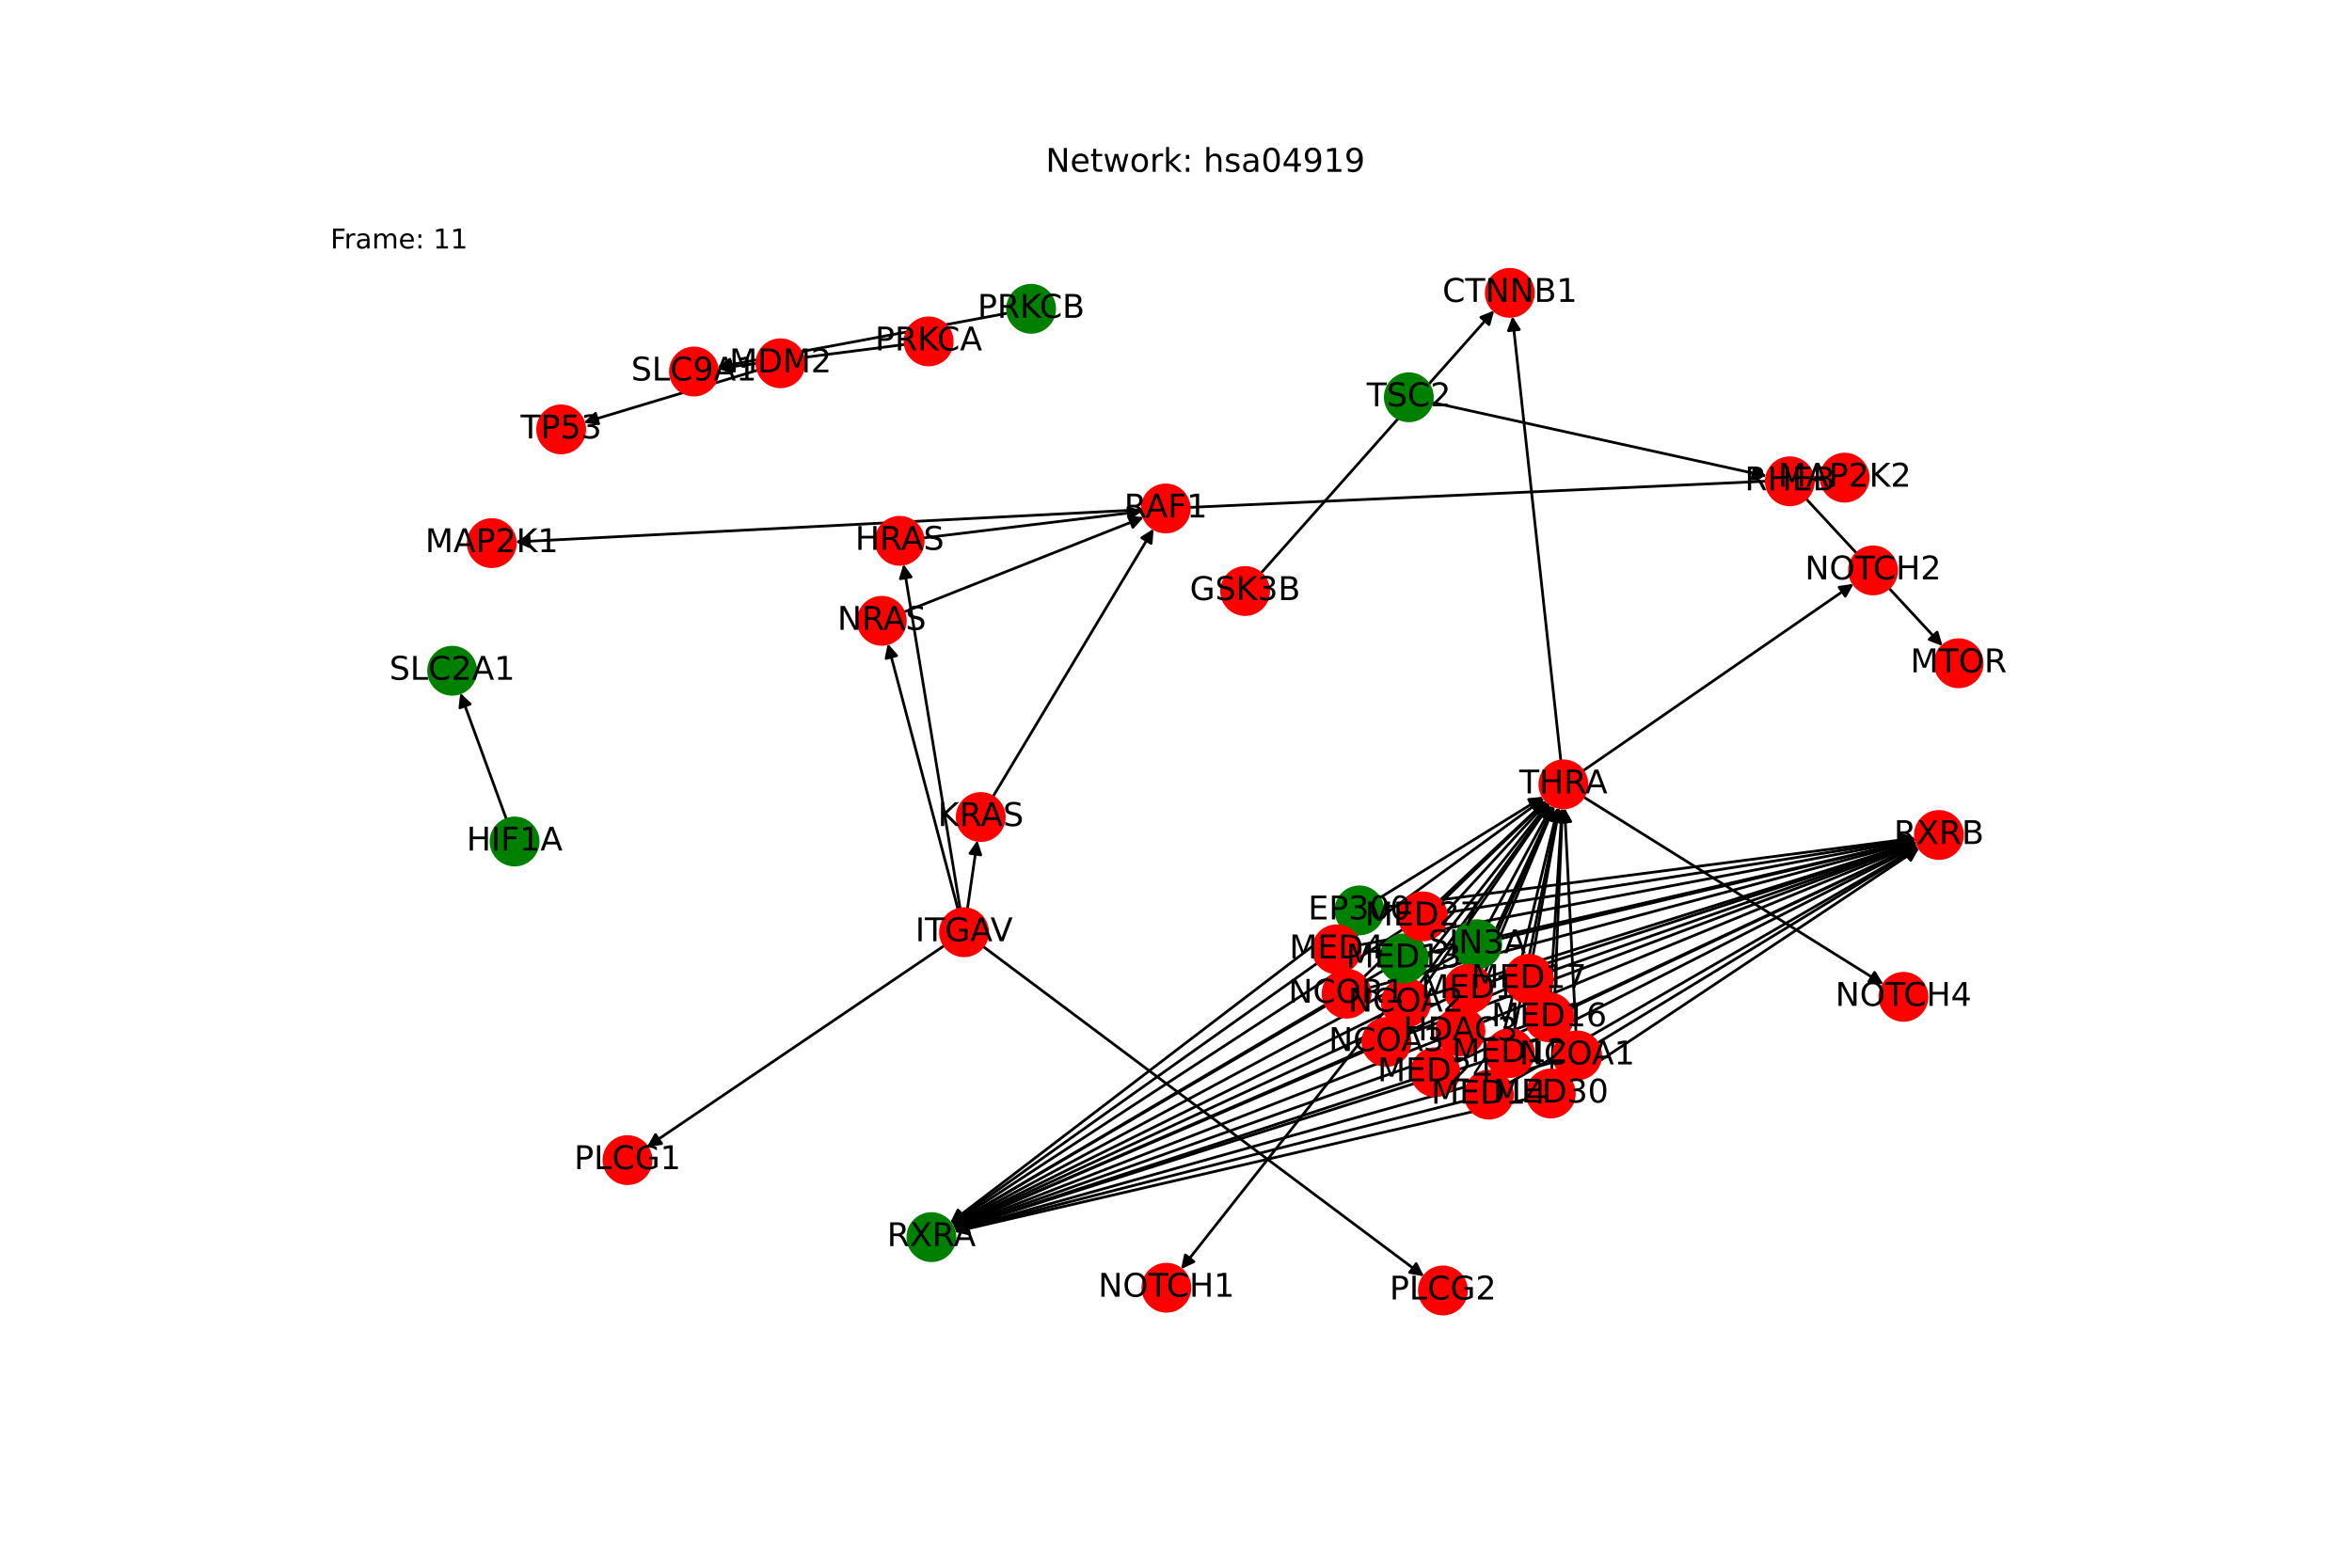 <?xml version="1.0" encoding="utf-8" standalone="no"?>
<!DOCTYPE svg PUBLIC "-//W3C//DTD SVG 1.1//EN"
  "http://www.w3.org/Graphics/SVG/1.1/DTD/svg11.dtd">
<!-- Created with matplotlib (https://matplotlib.org/) -->
<svg height="576pt" version="1.1" viewBox="0 0 864 576" width="864pt" xmlns="http://www.w3.org/2000/svg" xmlns:xlink="http://www.w3.org/1999/xlink">
 <defs>
  <style type="text/css">*{stroke-linecap:butt;stroke-linejoin:round;}</style>
 </defs>
 <g id="figure_1">
  <g id="patch_1">
   <path d="M 0 576 
L 864 576 
L 864 0 
L 0 0 
z
" style="fill:#ffffff;"/>
  </g>
  <g id="axes_1">
   <g id="patch_2">
    <path clip-path="url(#p0e43e66798)" d="M 346.962 347.378 
Q 292.322 384.385 238.608 420.765 
" style="fill:none;stroke:#000000;stroke-linecap:round;"/>
    <path clip-path="url(#p0e43e66798)" d="M 243.042 420.178 
L 238.608 420.765 
L 240.799 416.866 
L 243.042 420.178 
z
" style="stroke:#000000;stroke-linecap:round;"/>
   </g>
   <g id="patch_3">
    <path clip-path="url(#p0e43e66798)" d="M 361.067 347.708 
Q 442.095 408.337 522.228 468.295 
" style="fill:none;stroke:#000000;stroke-linecap:round;"/>
    <path clip-path="url(#p0e43e66798)" d="M 520.224 464.297 
L 522.228 468.295 
L 517.827 467.5 
L 520.224 464.297 
z
" style="stroke:#000000;stroke-linecap:round;"/>
   </g>
   <g id="patch_4">
    <path clip-path="url(#p0e43e66798)" d="M 352.729 333.976 
Q 342.311 270.617 332.075 208.363 
" style="fill:none;stroke:#000000;stroke-linecap:round;"/>
    <path clip-path="url(#p0e43e66798)" d="M 330.751 212.634 
L 332.075 208.363 
L 334.698 211.985 
L 330.751 212.634 
z
" style="stroke:#000000;stroke-linecap:round;"/>
   </g>
   <g id="patch_5">
    <path clip-path="url(#p0e43e66798)" d="M 355.376 333.951 
Q 357.202 321.356 358.868 309.867 
" style="fill:none;stroke:#000000;stroke-linecap:round;"/>
    <path clip-path="url(#p0e43e66798)" d="M 356.315 313.539 
L 358.868 309.867 
L 360.273 314.113 
L 356.315 313.539 
z
" style="stroke:#000000;stroke-linecap:round;"/>
   </g>
   <g id="patch_6">
    <path clip-path="url(#p0e43e66798)" d="M 351.922 334.144 
Q 339.025 285.31 326.415 237.556 
" style="fill:none;stroke:#000000;stroke-linecap:round;"/>
    <path clip-path="url(#p0e43e66798)" d="M 325.502 241.935 
L 326.415 237.556 
L 329.37 240.913 
L 325.502 241.935 
z
" style="stroke:#000000;stroke-linecap:round;"/>
   </g>
   <g id="patch_7">
    <path clip-path="url(#p0e43e66798)" d="M 463.137 210.678 
Q 506.011 162.381 548.142 114.92 
" style="fill:none;stroke:#000000;stroke-linecap:round;"/>
    <path clip-path="url(#p0e43e66798)" d="M 543.991 116.584 
L 548.142 114.92 
L 546.982 119.239 
L 543.991 116.584 
z
" style="stroke:#000000;stroke-linecap:round;"/>
   </g>
   <g id="patch_8">
    <path clip-path="url(#p0e43e66798)" d="M 419.59 187.265 
Q 304.449 193.187 190.424 199.052 
" style="fill:none;stroke:#000000;stroke-linecap:round;"/>
    <path clip-path="url(#p0e43e66798)" d="M 194.522 200.844 
L 190.424 199.052 
L 194.316 196.85 
L 194.522 200.844 
z
" style="stroke:#000000;stroke-linecap:round;"/>
   </g>
   <g id="patch_9">
    <path clip-path="url(#p0e43e66798)" d="M 436.886 186.427 
Q 552.929 181.16 667.855 175.944 
" style="fill:none;stroke:#000000;stroke-linecap:round;"/>
    <path clip-path="url(#p0e43e66798)" d="M 663.768 174.127 
L 667.855 175.944 
L 663.949 178.123 
L 663.768 174.127 
z
" style="stroke:#000000;stroke-linecap:round;"/>
   </g>
   <g id="patch_10">
    <path clip-path="url(#p0e43e66798)" d="M 573.375 279.586 
Q 564.473 197.902 555.693 117.329 
" style="fill:none;stroke:#000000;stroke-linecap:round;"/>
    <path clip-path="url(#p0e43e66798)" d="M 554.138 121.522 
L 555.693 117.329 
L 558.114 121.088 
L 554.138 121.522 
z
" style="stroke:#000000;stroke-linecap:round;"/>
   </g>
   <g id="patch_11">
    <path clip-path="url(#p0e43e66798)" d="M 568.952 294.995 
Q 501.394 380.666 434.527 465.459 
" style="fill:none;stroke:#000000;stroke-linecap:round;"/>
    <path clip-path="url(#p0e43e66798)" d="M 438.575 463.556 
L 434.527 465.459 
L 435.434 461.079 
L 438.575 463.556 
z
" style="stroke:#000000;stroke-linecap:round;"/>
   </g>
   <g id="patch_12">
    <path clip-path="url(#p0e43e66798)" d="M 581.44 283.272 
Q 631.189 248.891 680.019 215.145 
" style="fill:none;stroke:#000000;stroke-linecap:round;"/>
    <path clip-path="url(#p0e43e66798)" d="M 675.592 215.773 
L 680.019 215.145 
L 677.866 219.064 
L 675.592 215.773 
z
" style="stroke:#000000;stroke-linecap:round;"/>
   </g>
   <g id="patch_13">
    <path clip-path="url(#p0e43e66798)" d="M 581.659 292.788 
Q 636.774 327.23 690.94 361.08 
" style="fill:none;stroke:#000000;stroke-linecap:round;"/>
    <path clip-path="url(#p0e43e66798)" d="M 688.608 357.264 
L 690.94 361.08 
L 686.488 360.656 
L 688.608 357.264 
z
" style="stroke:#000000;stroke-linecap:round;"/>
   </g>
   <g id="patch_14">
    <path clip-path="url(#p0e43e66798)" d="M 186.059 301.06 
Q 177.569 277.82 169.462 255.63 
" style="fill:none;stroke:#000000;stroke-linecap:round;"/>
    <path clip-path="url(#p0e43e66798)" d="M 168.956 260.074 
L 169.462 255.63 
L 172.713 258.701 
L 168.956 260.074 
z
" style="stroke:#000000;stroke-linecap:round;"/>
   </g>
   <g id="patch_15">
    <path clip-path="url(#p0e43e66798)" d="M 500.901 359.093 
Q 534.492 326.654 567.279 294.991 
" style="fill:none;stroke:#000000;stroke-linecap:round;"/>
    <path clip-path="url(#p0e43e66798)" d="M 563.012 296.331 
L 567.279 294.991 
L 565.791 299.208 
L 563.012 296.331 
z
" style="stroke:#000000;stroke-linecap:round;"/>
   </g>
   <g id="patch_16">
    <path clip-path="url(#p0e43e66798)" d="M 487.204 369.488 
Q 418.413 409.828 350.587 449.602 
" style="fill:none;stroke:#000000;stroke-linecap:round;"/>
    <path clip-path="url(#p0e43e66798)" d="M 355.049 449.304 
L 350.587 449.602 
L 353.025 445.853 
L 355.049 449.304 
z
" style="stroke:#000000;stroke-linecap:round;"/>
   </g>
   <g id="patch_17">
    <path clip-path="url(#p0e43e66798)" d="M 503.035 362.867 
Q 603.465 335.951 702.814 309.324 
" style="fill:none;stroke:#000000;stroke-linecap:round;"/>
    <path clip-path="url(#p0e43e66798)" d="M 698.432 308.427 
L 702.814 309.324 
L 699.468 312.291 
L 698.432 308.427 
z
" style="stroke:#000000;stroke-linecap:round;"/>
   </g>
   <g id="patch_18">
    <path clip-path="url(#p0e43e66798)" d="M 546.75 339.303 
Q 558.477 317.561 569.673 296.802 
" style="fill:none;stroke:#000000;stroke-linecap:round;"/>
    <path clip-path="url(#p0e43e66798)" d="M 566.014 299.373 
L 569.673 296.802 
L 569.534 301.272 
L 566.014 299.373 
z
" style="stroke:#000000;stroke-linecap:round;"/>
   </g>
   <g id="patch_19">
    <path clip-path="url(#p0e43e66798)" d="M 535.006 351.025 
Q 442.394 400.738 350.768 449.923 
" style="fill:none;stroke:#000000;stroke-linecap:round;"/>
    <path clip-path="url(#p0e43e66798)" d="M 355.238 449.793 
L 350.768 449.923 
L 353.346 446.269 
L 355.238 449.793 
z
" style="stroke:#000000;stroke-linecap:round;"/>
   </g>
   <g id="patch_20">
    <path clip-path="url(#p0e43e66798)" d="M 551.068 344.933 
Q 627.45 326.86 702.744 309.043 
" style="fill:none;stroke:#000000;stroke-linecap:round;"/>
    <path clip-path="url(#p0e43e66798)" d="M 698.391 308.018 
L 702.744 309.043 
L 699.312 311.911 
L 698.391 308.018 
z
" style="stroke:#000000;stroke-linecap:round;"/>
   </g>
   <g id="patch_21">
    <path clip-path="url(#p0e43e66798)" d="M 506.743 329.95 
Q 536.843 311.351 565.992 293.339 
" style="fill:none;stroke:#000000;stroke-linecap:round;"/>
    <path clip-path="url(#p0e43e66798)" d="M 561.538 293.74 
L 565.992 293.339 
L 563.641 297.143 
L 561.538 293.74 
z
" style="stroke:#000000;stroke-linecap:round;"/>
   </g>
   <g id="patch_22">
    <path clip-path="url(#p0e43e66798)" d="M 492.494 339.757 
Q 420.765 394.524 349.925 448.613 
" style="fill:none;stroke:#000000;stroke-linecap:round;"/>
    <path clip-path="url(#p0e43e66798)" d="M 354.318 447.775 
L 349.925 448.613 
L 351.891 444.596 
L 354.318 447.775 
z
" style="stroke:#000000;stroke-linecap:round;"/>
   </g>
   <g id="patch_23">
    <path clip-path="url(#p0e43e66798)" d="M 507.962 333.384 
Q 605.818 320.646 702.564 308.054 
" style="fill:none;stroke:#000000;stroke-linecap:round;"/>
    <path clip-path="url(#p0e43e66798)" d="M 698.34 306.587 
L 702.564 308.054 
L 698.856 310.553 
L 698.34 306.587 
z
" style="stroke:#000000;stroke-linecap:round;"/>
   </g>
   <g id="patch_24">
    <path clip-path="url(#p0e43e66798)" d="M 543 355.535 
Q 556.83 325.793 570.189 297.065 
" style="fill:none;stroke:#000000;stroke-linecap:round;"/>
    <path clip-path="url(#p0e43e66798)" d="M 566.689 299.849 
L 570.189 297.065 
L 570.316 301.536 
L 566.689 299.849 
z
" style="stroke:#000000;stroke-linecap:round;"/>
   </g>
   <g id="patch_25">
    <path clip-path="url(#p0e43e66798)" d="M 531.485 367.024 
Q 440.749 408.969 351.028 450.445 
" style="fill:none;stroke:#000000;stroke-linecap:round;"/>
    <path clip-path="url(#p0e43e66798)" d="M 355.498 450.582 
L 351.028 450.445 
L 353.82 446.951 
L 355.498 450.582 
z
" style="stroke:#000000;stroke-linecap:round;"/>
   </g>
   <g id="patch_26">
    <path clip-path="url(#p0e43e66798)" d="M 547.576 360.696 
Q 625.804 335.091 702.969 309.833 
" style="fill:none;stroke:#000000;stroke-linecap:round;"/>
    <path clip-path="url(#p0e43e66798)" d="M 698.545 309.177 
L 702.969 309.833 
L 699.79 312.978 
L 698.545 309.177 
z
" style="stroke:#000000;stroke-linecap:round;"/>
   </g>
   <g id="patch_27">
    <path clip-path="url(#p0e43e66798)" d="M 278.412 135.98 
Q 246.422 145.624 215.503 154.946 
" style="fill:none;stroke:#000000;stroke-linecap:round;"/>
    <path clip-path="url(#p0e43e66798)" d="M 219.911 155.707 
L 215.503 154.946 
L 218.756 151.877 
L 219.911 155.707 
z
" style="stroke:#000000;stroke-linecap:round;"/>
   </g>
   <g id="patch_28">
    <path clip-path="url(#p0e43e66798)" d="M 525.983 147.832 
Q 587.512 161.404 647.95 174.736 
" style="fill:none;stroke:#000000;stroke-linecap:round;"/>
    <path clip-path="url(#p0e43e66798)" d="M 644.475 171.922 
L 647.95 174.736 
L 643.613 175.828 
L 644.475 171.922 
z
" style="stroke:#000000;stroke-linecap:round;"/>
   </g>
   <g id="patch_29">
    <path clip-path="url(#p0e43e66798)" d="M 663.388 183.194 
Q 688.497 210.27 712.846 236.526 
" style="fill:none;stroke:#000000;stroke-linecap:round;"/>
    <path clip-path="url(#p0e43e66798)" d="M 711.592 232.233 
L 712.846 236.526 
L 708.659 234.953 
L 711.592 232.233 
z
" style="stroke:#000000;stroke-linecap:round;"/>
   </g>
   <g id="patch_30">
    <path clip-path="url(#p0e43e66798)" d="M 332.535 126.542 
Q 298.023 130.971 264.619 135.257 
" style="fill:none;stroke:#000000;stroke-linecap:round;"/>
    <path clip-path="url(#p0e43e66798)" d="M 268.841 136.731 
L 264.619 135.257 
L 268.332 132.764 
L 268.841 136.731 
z
" style="stroke:#000000;stroke-linecap:round;"/>
   </g>
   <g id="patch_31">
    <path clip-path="url(#p0e43e66798)" d="M 370.254 115.04 
Q 316.845 124.978 264.535 134.712 
" style="fill:none;stroke:#000000;stroke-linecap:round;"/>
    <path clip-path="url(#p0e43e66798)" d="M 268.834 135.947 
L 264.535 134.712 
L 268.102 132.014 
L 268.834 135.947 
z
" style="stroke:#000000;stroke-linecap:round;"/>
   </g>
   <g id="patch_32">
    <path clip-path="url(#p0e43e66798)" d="M 339.083 197.665 
Q 379.362 192.765 418.532 188 
" style="fill:none;stroke:#000000;stroke-linecap:round;"/>
    <path clip-path="url(#p0e43e66798)" d="M 414.32 186.498 
L 418.532 188 
L 414.803 190.469 
L 414.32 186.498 
z
" style="stroke:#000000;stroke-linecap:round;"/>
   </g>
   <g id="patch_33">
    <path clip-path="url(#p0e43e66798)" d="M 364.724 292.765 
Q 394.254 243.506 423.21 195.205 
" style="fill:none;stroke:#000000;stroke-linecap:round;"/>
    <path clip-path="url(#p0e43e66798)" d="M 419.438 197.608 
L 423.21 195.205 
L 422.869 199.664 
L 419.438 197.608 
z
" style="stroke:#000000;stroke-linecap:round;"/>
   </g>
   <g id="patch_34">
    <path clip-path="url(#p0e43e66798)" d="M 331.97 224.917 
Q 376.077 207.462 419.145 190.418 
" style="fill:none;stroke:#000000;stroke-linecap:round;"/>
    <path clip-path="url(#p0e43e66798)" d="M 414.689 190.03 
L 419.145 190.418 
L 416.161 193.75 
L 414.689 190.03 
z
" style="stroke:#000000;stroke-linecap:round;"/>
   </g>
   <g id="patch_35">
    <path clip-path="url(#p0e43e66798)" d="M 539.818 370.927 
Q 555.398 333.56 570.549 297.225 
" style="fill:none;stroke:#000000;stroke-linecap:round;"/>
    <path clip-path="url(#p0e43e66798)" d="M 567.164 300.147 
L 570.549 297.225 
L 570.855 301.687 
L 567.164 300.147 
z
" style="stroke:#000000;stroke-linecap:round;"/>
   </g>
   <g id="patch_36">
    <path clip-path="url(#p0e43e66798)" d="M 528.416 382.06 
Q 439.319 416.734 351.263 451.002 
" style="fill:none;stroke:#000000;stroke-linecap:round;"/>
    <path clip-path="url(#p0e43e66798)" d="M 355.716 451.415 
L 351.263 451.002 
L 354.265 447.688 
L 355.716 451.415 
z
" style="stroke:#000000;stroke-linecap:round;"/>
   </g>
   <g id="patch_37">
    <path clip-path="url(#p0e43e66798)" d="M 544.496 375.632 
Q 624.374 342.855 703.217 310.503 
" style="fill:none;stroke:#000000;stroke-linecap:round;"/>
    <path clip-path="url(#p0e43e66798)" d="M 698.757 310.171 
L 703.217 310.503 
L 700.276 313.871 
L 698.757 310.171 
z
" style="stroke:#000000;stroke-linecap:round;"/>
   </g>
   <g id="patch_38">
    <path clip-path="url(#p0e43e66798)" d="M 578.919 379.121 
Q 576.835 337.984 574.808 297.963 
" style="fill:none;stroke:#000000;stroke-linecap:round;"/>
    <path clip-path="url(#p0e43e66798)" d="M 573.013 302.059 
L 574.808 297.963 
L 577.008 301.857 
L 573.013 302.059 
z
" style="stroke:#000000;stroke-linecap:round;"/>
   </g>
   <g id="patch_39">
    <path clip-path="url(#p0e43e66798)" d="M 571.022 390.119 
Q 460.755 421.16 351.565 451.898 
" style="fill:none;stroke:#000000;stroke-linecap:round;"/>
    <path clip-path="url(#p0e43e66798)" d="M 355.957 452.739 
L 351.565 451.898 
L 354.873 448.889 
L 355.957 452.739 
z
" style="stroke:#000000;stroke-linecap:round;"/>
   </g>
   <g id="patch_40">
    <path clip-path="url(#p0e43e66798)" d="M 586.751 383.267 
Q 645.808 347.282 703.91 311.88 
" style="fill:none;stroke:#000000;stroke-linecap:round;"/>
    <path clip-path="url(#p0e43e66798)" d="M 699.454 312.253 
L 703.91 311.88 
L 701.535 315.669 
L 699.454 312.253 
z
" style="stroke:#000000;stroke-linecap:round;"/>
   </g>
   <g id="patch_41">
    <path clip-path="url(#p0e43e66798)" d="M 521.535 361.354 
Q 545.391 328.287 568.593 296.126 
" style="fill:none;stroke:#000000;stroke-linecap:round;"/>
    <path clip-path="url(#p0e43e66798)" d="M 564.631 298.199 
L 568.593 296.126 
L 567.875 300.54 
L 564.631 298.199 
z
" style="stroke:#000000;stroke-linecap:round;"/>
   </g>
   <g id="patch_42">
    <path clip-path="url(#p0e43e66798)" d="M 508.702 372.217 
Q 429.309 411.464 350.918 450.214 
" style="fill:none;stroke:#000000;stroke-linecap:round;"/>
    <path clip-path="url(#p0e43e66798)" d="M 355.391 450.235 
L 350.918 450.214 
L 353.618 446.649 
L 355.391 450.235 
z
" style="stroke:#000000;stroke-linecap:round;"/>
   </g>
   <g id="patch_43">
    <path clip-path="url(#p0e43e66798)" d="M 524.727 365.781 
Q 614.363 337.586 702.933 309.726 
" style="fill:none;stroke:#000000;stroke-linecap:round;"/>
    <path clip-path="url(#p0e43e66798)" d="M 698.518 309.018 
L 702.933 309.726 
L 699.718 312.834 
L 698.518 309.018 
z
" style="stroke:#000000;stroke-linecap:round;"/>
   </g>
   <g id="patch_44">
    <path clip-path="url(#p0e43e66798)" d="M 514.184 375.706 
Q 541.796 335.521 568.775 296.257 
" style="fill:none;stroke:#000000;stroke-linecap:round;"/>
    <path clip-path="url(#p0e43e66798)" d="M 564.861 298.421 
L 568.775 296.257 
L 568.158 300.687 
L 564.861 298.421 
z
" style="stroke:#000000;stroke-linecap:round;"/>
   </g>
   <g id="patch_45">
    <path clip-path="url(#p0e43e66798)" d="M 501.321 386.258 
Q 425.716 418.695 351.139 450.692 
" style="fill:none;stroke:#000000;stroke-linecap:round;"/>
    <path clip-path="url(#p0e43e66798)" d="M 355.603 450.953 
L 351.139 450.692 
L 354.026 447.277 
L 355.603 450.953 
z
" style="stroke:#000000;stroke-linecap:round;"/>
   </g>
   <g id="patch_46">
    <path clip-path="url(#p0e43e66798)" d="M 517.392 379.804 
Q 610.772 344.817 703.106 310.222 
" style="fill:none;stroke:#000000;stroke-linecap:round;"/>
    <path clip-path="url(#p0e43e66798)" d="M 698.658 309.752 
L 703.106 310.222 
L 700.062 313.498 
L 698.658 309.752 
z
" style="stroke:#000000;stroke-linecap:round;"/>
   </g>
   <g id="patch_47">
    <path clip-path="url(#p0e43e66798)" d="M 498.036 343.706 
Q 532.672 318.5 566.405 293.953 
" style="fill:none;stroke:#000000;stroke-linecap:round;"/>
    <path clip-path="url(#p0e43e66798)" d="M 561.994 294.689 
L 566.405 293.953 
L 564.347 297.923 
L 561.994 294.689 
z
" style="stroke:#000000;stroke-linecap:round;"/>
   </g>
   <g id="patch_48">
    <path clip-path="url(#p0e43e66798)" d="M 483.976 353.815 
Q 416.595 401.674 350.125 448.885 
" style="fill:none;stroke:#000000;stroke-linecap:round;"/>
    <path clip-path="url(#p0e43e66798)" d="M 354.544 448.199 
L 350.125 448.885 
L 352.228 444.938 
L 354.544 448.199 
z
" style="stroke:#000000;stroke-linecap:round;"/>
   </g>
   <g id="patch_49">
    <path clip-path="url(#p0e43e66798)" d="M 499.544 347.185 
Q 601.649 327.796 702.656 308.615 
" style="fill:none;stroke:#000000;stroke-linecap:round;"/>
    <path clip-path="url(#p0e43e66798)" d="M 698.353 307.397 
L 702.656 308.615 
L 699.099 311.327 
L 698.353 307.397 
z
" style="stroke:#000000;stroke-linecap:round;"/>
   </g>
   <g id="patch_50">
    <path clip-path="url(#p0e43e66798)" d="M 556.303 378.436 
Q 564.461 337.562 572.4 297.784 
" style="fill:none;stroke:#000000;stroke-linecap:round;"/>
    <path clip-path="url(#p0e43e66798)" d="M 569.656 301.315 
L 572.4 297.784 
L 573.578 302.098 
L 569.656 301.315 
z
" style="stroke:#000000;stroke-linecap:round;"/>
   </g>
   <g id="patch_51">
    <path clip-path="url(#p0e43e66798)" d="M 546.357 389.556 
Q 448.382 420.738 351.472 451.582 
" style="fill:none;stroke:#000000;stroke-linecap:round;"/>
    <path clip-path="url(#p0e43e66798)" d="M 355.89 452.274 
L 351.472 451.582 
L 354.677 448.463 
L 355.89 452.274 
z
" style="stroke:#000000;stroke-linecap:round;"/>
   </g>
   <g id="patch_52">
    <path clip-path="url(#p0e43e66798)" d="M 562.327 383.006 
Q 633.433 346.861 703.543 311.223 
" style="fill:none;stroke:#000000;stroke-linecap:round;"/>
    <path clip-path="url(#p0e43e66798)" d="M 699.071 311.253 
L 703.543 311.223 
L 700.884 314.818 
L 699.071 311.253 
z
" style="stroke:#000000;stroke-linecap:round;"/>
   </g>
   <g id="patch_53">
    <path clip-path="url(#p0e43e66798)" d="M 521.536 345.756 
Q 544.998 320.169 567.705 295.405 
" style="fill:none;stroke:#000000;stroke-linecap:round;"/>
    <path clip-path="url(#p0e43e66798)" d="M 563.527 297.001 
L 567.705 295.405 
L 566.475 299.705 
L 563.527 297.001 
z
" style="stroke:#000000;stroke-linecap:round;"/>
   </g>
   <g id="patch_54">
    <path clip-path="url(#p0e43e66798)" d="M 508.225 356.541 
Q 428.917 403.344 350.573 449.578 
" style="fill:none;stroke:#000000;stroke-linecap:round;"/>
    <path clip-path="url(#p0e43e66798)" d="M 355.034 449.268 
L 350.573 449.578 
L 353.001 445.823 
L 355.034 449.268 
z
" style="stroke:#000000;stroke-linecap:round;"/>
   </g>
   <g id="patch_55">
    <path clip-path="url(#p0e43e66798)" d="M 524.121 350.193 
Q 613.973 329.465 702.735 308.989 
" style="fill:none;stroke:#000000;stroke-linecap:round;"/>
    <path clip-path="url(#p0e43e66798)" d="M 698.387 307.939 
L 702.735 308.989 
L 699.287 311.837 
L 698.387 307.939 
z
" style="stroke:#000000;stroke-linecap:round;"/>
   </g>
   <g id="patch_56">
    <path clip-path="url(#p0e43e66798)" d="M 548.973 393.762 
Q 560.632 345.189 572.031 297.703 
" style="fill:none;stroke:#000000;stroke-linecap:round;"/>
    <path clip-path="url(#p0e43e66798)" d="M 569.153 301.125 
L 572.031 297.703 
L 573.043 302.059 
L 569.153 301.125 
z
" style="stroke:#000000;stroke-linecap:round;"/>
   </g>
   <g id="patch_57">
    <path clip-path="url(#p0e43e66798)" d="M 538.56 404.329 
Q 444.551 428.366 351.624 452.126 
" style="fill:none;stroke:#000000;stroke-linecap:round;"/>
    <path clip-path="url(#p0e43e66798)" d="M 355.995 453.073 
L 351.624 452.126 
L 355.004 449.197 
L 355.995 453.073 
z
" style="stroke:#000000;stroke-linecap:round;"/>
   </g>
   <g id="patch_58">
    <path clip-path="url(#p0e43e66798)" d="M 554.45 397.856 
Q 629.605 354.488 703.792 311.679 
" style="fill:none;stroke:#000000;stroke-linecap:round;"/>
    <path clip-path="url(#p0e43e66798)" d="M 699.328 311.946 
L 703.792 311.679 
L 701.327 315.41 
L 699.328 311.946 
z
" style="stroke:#000000;stroke-linecap:round;"/>
   </g>
   <g id="patch_59">
    <path clip-path="url(#p0e43e66798)" d="M 569.603 365.134 
Q 571.694 330.988 573.716 297.958 
" style="fill:none;stroke:#000000;stroke-linecap:round;"/>
    <path clip-path="url(#p0e43e66798)" d="M 571.475 301.829 
L 573.716 297.958 
L 575.467 302.073 
L 571.475 301.829 
z
" style="stroke:#000000;stroke-linecap:round;"/>
   </g>
   <g id="patch_60">
    <path clip-path="url(#p0e43e66798)" d="M 560.913 376.681 
Q 455.613 414.162 351.367 451.268 
" style="fill:none;stroke:#000000;stroke-linecap:round;"/>
    <path clip-path="url(#p0e43e66798)" d="M 355.806 451.811 
L 351.367 451.268 
L 354.465 448.042 
L 355.806 451.811 
z
" style="stroke:#000000;stroke-linecap:round;"/>
   </g>
   <g id="patch_61">
    <path clip-path="url(#p0e43e66798)" d="M 576.918 370.106 
Q 640.668 340.283 703.405 310.934 
" style="fill:none;stroke:#000000;stroke-linecap:round;"/>
    <path clip-path="url(#p0e43e66798)" d="M 698.934 310.818 
L 703.405 310.934 
L 700.629 314.441 
L 698.934 310.818 
z
" style="stroke:#000000;stroke-linecap:round;"/>
   </g>
   <g id="patch_62">
    <path clip-path="url(#p0e43e66798)" d="M 563.127 351.144 
Q 567.963 323.933 572.603 297.823 
" style="fill:none;stroke:#000000;stroke-linecap:round;"/>
    <path clip-path="url(#p0e43e66798)" d="M 569.934 301.412 
L 572.603 297.823 
L 573.872 302.112 
L 569.934 301.412 
z
" style="stroke:#000000;stroke-linecap:round;"/>
   </g>
   <g id="patch_63">
    <path clip-path="url(#p0e43e66798)" d="M 553.666 363.108 
Q 451.884 407.109 351.128 450.668 
" style="fill:none;stroke:#000000;stroke-linecap:round;"/>
    <path clip-path="url(#p0e43e66798)" d="M 355.593 450.916 
L 351.128 450.668 
L 354.006 447.245 
L 355.593 450.916 
z
" style="stroke:#000000;stroke-linecap:round;"/>
   </g>
   <g id="patch_64">
    <path clip-path="url(#p0e43e66798)" d="M 569.782 356.805 
Q 636.936 333.232 703.036 310.03 
" style="fill:none;stroke:#000000;stroke-linecap:round;"/>
    <path clip-path="url(#p0e43e66798)" d="M 698.6 309.467 
L 703.036 310.03 
L 699.924 313.242 
L 698.6 309.467 
z
" style="stroke:#000000;stroke-linecap:round;"/>
   </g>
   <g id="patch_65">
    <path clip-path="url(#p0e43e66798)" d="M 530.752 386.049 
Q 550.772 341.079 570.337 297.129 
" style="fill:none;stroke:#000000;stroke-linecap:round;"/>
    <path clip-path="url(#p0e43e66798)" d="M 566.883 299.97 
L 570.337 297.129 
L 570.537 301.597 
L 566.883 299.97 
z
" style="stroke:#000000;stroke-linecap:round;"/>
   </g>
   <g id="patch_66">
    <path clip-path="url(#p0e43e66798)" d="M 518.998 396.655 
Q 434.692 424.254 351.448 451.505 
" style="fill:none;stroke:#000000;stroke-linecap:round;"/>
    <path clip-path="url(#p0e43e66798)" d="M 355.872 452.161 
L 351.448 451.505 
L 354.627 448.36 
L 355.872 452.161 
z
" style="stroke:#000000;stroke-linecap:round;"/>
   </g>
   <g id="patch_67">
    <path clip-path="url(#p0e43e66798)" d="M 535.065 390.269 
Q 619.747 350.375 703.417 310.958 
" style="fill:none;stroke:#000000;stroke-linecap:round;"/>
    <path clip-path="url(#p0e43e66798)" d="M 698.946 310.853 
L 703.417 310.958 
L 700.651 314.472 
L 698.946 310.853 
z
" style="stroke:#000000;stroke-linecap:round;"/>
   </g>
   <g id="patch_68">
    <path clip-path="url(#p0e43e66798)" d="M 528.971 330.765 
Q 548.486 312.444 567.185 294.889 
" style="fill:none;stroke:#000000;stroke-linecap:round;"/>
    <path clip-path="url(#p0e43e66798)" d="M 562.9 296.169 
L 567.185 294.889 
L 565.638 299.085 
L 562.9 296.169 
z
" style="stroke:#000000;stroke-linecap:round;"/>
   </g>
   <g id="patch_69">
    <path clip-path="url(#p0e43e66798)" d="M 515.404 341.429 
Q 432.404 395.621 350.34 449.202 
" style="fill:none;stroke:#000000;stroke-linecap:round;"/>
    <path clip-path="url(#p0e43e66798)" d="M 354.783 448.69 
L 350.34 449.202 
L 352.596 445.341 
L 354.783 448.69 
z
" style="stroke:#000000;stroke-linecap:round;"/>
   </g>
   <g id="patch_70">
    <path clip-path="url(#p0e43e66798)" d="M 531.211 335.345 
Q 617.458 321.743 702.601 308.315 
" style="fill:none;stroke:#000000;stroke-linecap:round;"/>
    <path clip-path="url(#p0e43e66798)" d="M 698.338 306.962 
L 702.601 308.315 
L 698.961 310.914 
L 698.338 306.962 
z
" style="stroke:#000000;stroke-linecap:round;"/>
   </g>
   <g id="patch_71">
    <path clip-path="url(#p0e43e66798)" d="M 570.033 393.13 
Q 571.996 344.991 573.914 297.97 
" style="fill:none;stroke:#000000;stroke-linecap:round;"/>
    <path clip-path="url(#p0e43e66798)" d="M 571.753 301.885 
L 573.914 297.97 
L 575.75 302.049 
L 571.753 301.885 
z
" style="stroke:#000000;stroke-linecap:round;"/>
   </g>
   <g id="patch_72">
    <path clip-path="url(#p0e43e66798)" d="M 561.247 403.741 
Q 455.917 428.166 351.676 452.339 
" style="fill:none;stroke:#000000;stroke-linecap:round;"/>
    <path clip-path="url(#p0e43e66798)" d="M 356.025 453.384 
L 351.676 452.339 
L 355.121 449.487 
L 356.025 453.384 
z
" style="stroke:#000000;stroke-linecap:round;"/>
   </g>
   <g id="patch_73">
    <path clip-path="url(#p0e43e66798)" d="M 576.887 396.983 
Q 640.97 354.289 704.122 312.214 
" style="fill:none;stroke:#000000;stroke-linecap:round;"/>
    <path clip-path="url(#p0e43e66798)" d="M 699.684 312.768 
L 704.122 312.214 
L 701.902 316.097 
L 699.684 312.768 
z
" style="stroke:#000000;stroke-linecap:round;"/>
   </g>
   <g id="PathCollection_1">
    <defs>
     <path d="M 0 8.66 
C 2.297 8.66 4.5 7.748 6.124 6.124 
C 7.748 4.5 8.66 2.297 8.66 -0 
C 8.66 -2.297 7.748 -4.5 6.124 -6.124 
C 4.5 -7.748 2.297 -8.66 0 -8.66 
C -2.297 -8.66 -4.5 -7.748 -6.124 -6.124 
C -7.748 -4.5 -8.66 -2.297 -8.66 0 
C -8.66 2.297 -7.748 4.5 -6.124 6.124 
C -4.5 7.748 -2.297 8.66 0 8.66 
z
" id="C0_0_7784156e82"/>
    </defs>
    <g clip-path="url(#p0e43e66798)">
     <use style="fill:#ff0000;stroke:#ff0000;" x="354.134" xlink:href="#C0_0_7784156e82" y="342.52"/>
    </g>
    <g clip-path="url(#p0e43e66798)">
     <use style="fill:#ff0000;stroke:#ff0000;" x="554.633" xlink:href="#C0_0_7784156e82" y="107.607"/>
    </g>
    <g clip-path="url(#p0e43e66798)">
     <use style="fill:#ff0000;stroke:#ff0000;" x="457.389" xlink:href="#C0_0_7784156e82" y="217.153"/>
    </g>
    <g clip-path="url(#p0e43e66798)">
     <use style="fill:#ff0000;stroke:#ff0000;" x="428.237" xlink:href="#C0_0_7784156e82" y="186.82"/>
    </g>
    <g clip-path="url(#p0e43e66798)">
     <use style="fill:#ff0000;stroke:#ff0000;" x="574.313" xlink:href="#C0_0_7784156e82" y="288.197"/>
    </g>
    <g clip-path="url(#p0e43e66798)">
     <use style="fill:#ff0000;stroke:#ff0000;" x="719.494" xlink:href="#C0_0_7784156e82" y="243.696"/>
    </g>
    <g clip-path="url(#p0e43e66798)">
     <use style="fill:#008000;stroke:#008000;" x="189.029" xlink:href="#C0_0_7784156e82" y="309.191"/>
    </g>
    <g clip-path="url(#p0e43e66798)">
     <use style="fill:#ff0000;stroke:#ff0000;" x="206.145" xlink:href="#C0_0_7784156e82" y="157.768"/>
    </g>
    <g clip-path="url(#p0e43e66798)">
     <use style="fill:#008000;stroke:#008000;" x="166.106" xlink:href="#C0_0_7784156e82" y="246.443"/>
    </g>
    <g clip-path="url(#p0e43e66798)">
     <use style="fill:#ff0000;stroke:#ff0000;" x="254.922" xlink:href="#C0_0_7784156e82" y="136.501"/>
    </g>
    <g clip-path="url(#p0e43e66798)">
     <use style="fill:#ff0000;stroke:#ff0000;" x="494.672" xlink:href="#C0_0_7784156e82" y="365.108"/>
    </g>
    <g clip-path="url(#p0e43e66798)">
     <use style="fill:#008000;stroke:#008000;" x="542.638" xlink:href="#C0_0_7784156e82" y="346.928"/>
    </g>
    <g clip-path="url(#p0e43e66798)">
     <use style="fill:#008000;stroke:#008000;" x="499.377" xlink:href="#C0_0_7784156e82" y="334.501"/>
    </g>
    <g clip-path="url(#p0e43e66798)">
     <use style="fill:#ff0000;stroke:#ff0000;" x="539.347" xlink:href="#C0_0_7784156e82" y="363.39"/>
    </g>
    <g clip-path="url(#p0e43e66798)">
     <use style="fill:#ff0000;stroke:#ff0000;" x="286.704" xlink:href="#C0_0_7784156e82" y="133.479"/>
    </g>
    <g clip-path="url(#p0e43e66798)">
     <use style="fill:#008000;stroke:#008000;" x="517.53" xlink:href="#C0_0_7784156e82" y="145.967"/>
    </g>
    <g clip-path="url(#p0e43e66798)">
     <use style="fill:#ff0000;stroke:#ff0000;" x="657.498" xlink:href="#C0_0_7784156e82" y="176.843"/>
    </g>
    <g clip-path="url(#p0e43e66798)">
     <use style="fill:#ff0000;stroke:#ff0000;" x="341.124" xlink:href="#C0_0_7784156e82" y="125.44"/>
    </g>
    <g clip-path="url(#p0e43e66798)">
     <use style="fill:#008000;stroke:#008000;" x="378.77" xlink:href="#C0_0_7784156e82" y="113.455"/>
    </g>
    <g clip-path="url(#p0e43e66798)">
     <use style="fill:#ff0000;stroke:#ff0000;" x="230.515" xlink:href="#C0_0_7784156e82" y="426.247"/>
    </g>
    <g clip-path="url(#p0e43e66798)">
     <use style="fill:#ff0000;stroke:#ff0000;" x="530.057" xlink:href="#C0_0_7784156e82" y="474.153"/>
    </g>
    <g clip-path="url(#p0e43e66798)">
     <use style="fill:#ff0000;stroke:#ff0000;" x="330.488" xlink:href="#C0_0_7784156e82" y="198.71"/>
    </g>
    <g clip-path="url(#p0e43e66798)">
     <use style="fill:#ff0000;stroke:#ff0000;" x="360.271" xlink:href="#C0_0_7784156e82" y="300.194"/>
    </g>
    <g clip-path="url(#p0e43e66798)">
     <use style="fill:#ff0000;stroke:#ff0000;" x="323.918" xlink:href="#C0_0_7784156e82" y="228.104"/>
    </g>
    <g clip-path="url(#p0e43e66798)">
     <use style="fill:#ff0000;stroke:#ff0000;" x="180.656" xlink:href="#C0_0_7784156e82" y="199.555"/>
    </g>
    <g clip-path="url(#p0e43e66798)">
     <use style="fill:#ff0000;stroke:#ff0000;" x="677.622" xlink:href="#C0_0_7784156e82" y="175.5"/>
    </g>
    <g clip-path="url(#p0e43e66798)">
     <use style="fill:#008000;stroke:#008000;" x="342.152" xlink:href="#C0_0_7784156e82" y="454.548"/>
    </g>
    <g clip-path="url(#p0e43e66798)">
     <use style="fill:#ff0000;stroke:#ff0000;" x="712.261" xlink:href="#C0_0_7784156e82" y="306.791"/>
    </g>
    <g clip-path="url(#p0e43e66798)">
     <use style="fill:#ff0000;stroke:#ff0000;" x="536.485" xlink:href="#C0_0_7784156e82" y="378.92"/>
    </g>
    <g clip-path="url(#p0e43e66798)">
     <use style="fill:#ff0000;stroke:#ff0000;" x="579.357" xlink:href="#C0_0_7784156e82" y="387.772"/>
    </g>
    <g clip-path="url(#p0e43e66798)">
     <use style="fill:#ff0000;stroke:#ff0000;" x="516.466" xlink:href="#C0_0_7784156e82" y="368.379"/>
    </g>
    <g clip-path="url(#p0e43e66798)">
     <use style="fill:#ff0000;stroke:#ff0000;" x="509.28" xlink:href="#C0_0_7784156e82" y="382.843"/>
    </g>
    <g clip-path="url(#p0e43e66798)">
     <use style="fill:#ff0000;stroke:#ff0000;" x="491.034" xlink:href="#C0_0_7784156e82" y="348.801"/>
    </g>
    <g clip-path="url(#p0e43e66798)">
     <use style="fill:#ff0000;stroke:#ff0000;" x="554.607" xlink:href="#C0_0_7784156e82" y="386.93"/>
    </g>
    <g clip-path="url(#p0e43e66798)">
     <use style="fill:#008000;stroke:#008000;" x="515.684" xlink:href="#C0_0_7784156e82" y="352.139"/>
    </g>
    <g clip-path="url(#p0e43e66798)">
     <use style="fill:#ff0000;stroke:#ff0000;" x="546.951" xlink:href="#C0_0_7784156e82" y="402.183"/>
    </g>
    <g clip-path="url(#p0e43e66798)">
     <use style="fill:#ff0000;stroke:#ff0000;" x="569.074" xlink:href="#C0_0_7784156e82" y="373.776"/>
    </g>
    <g clip-path="url(#p0e43e66798)">
     <use style="fill:#ff0000;stroke:#ff0000;" x="561.612" xlink:href="#C0_0_7784156e82" y="359.672"/>
    </g>
    <g clip-path="url(#p0e43e66798)">
     <use style="fill:#ff0000;stroke:#ff0000;" x="527.23" xlink:href="#C0_0_7784156e82" y="393.96"/>
    </g>
    <g clip-path="url(#p0e43e66798)">
     <use style="fill:#ff0000;stroke:#ff0000;" x="522.656" xlink:href="#C0_0_7784156e82" y="336.694"/>
    </g>
    <g clip-path="url(#p0e43e66798)">
     <use style="fill:#ff0000;stroke:#ff0000;" x="569.68" xlink:href="#C0_0_7784156e82" y="401.785"/>
    </g>
    <g clip-path="url(#p0e43e66798)">
     <use style="fill:#ff0000;stroke:#ff0000;" x="428.474" xlink:href="#C0_0_7784156e82" y="473.135"/>
    </g>
    <g clip-path="url(#p0e43e66798)">
     <use style="fill:#ff0000;stroke:#ff0000;" x="688.062" xlink:href="#C0_0_7784156e82" y="209.586"/>
    </g>
    <g clip-path="url(#p0e43e66798)">
     <use style="fill:#ff0000;stroke:#ff0000;" x="699.233" xlink:href="#C0_0_7784156e82" y="366.262"/>
    </g>
   </g>
   <g id="text_1">
    <g clip-path="url(#p0e43e66798)">
     <!-- ITGAV -->
     <g transform="translate(336.224 345.832)scale(0.12 -0.12)">
      <defs>
       <path d="M 9.812 72.906 
L 19.672 72.906 
L 19.672 0 
L 9.812 0 
z
" id="DejaVuSans-73"/>
       <path d="M -0.297 72.906 
L 61.375 72.906 
L 61.375 64.594 
L 35.5 64.594 
L 35.5 0 
L 25.594 0 
L 25.594 64.594 
L -0.297 64.594 
z
" id="DejaVuSans-84"/>
       <path d="M 59.516 10.406 
L 59.516 29.984 
L 43.406 29.984 
L 43.406 38.094 
L 69.281 38.094 
L 69.281 6.781 
Q 63.578 2.734 56.688 0.656 
Q 49.812 -1.422 42 -1.422 
Q 24.906 -1.422 15.25 8.562 
Q 5.609 18.562 5.609 36.375 
Q 5.609 54.25 15.25 64.234 
Q 24.906 74.219 42 74.219 
Q 49.125 74.219 55.547 72.453 
Q 61.969 70.703 67.391 67.281 
L 67.391 56.781 
Q 61.922 61.422 55.766 63.766 
Q 49.609 66.109 42.828 66.109 
Q 29.438 66.109 22.719 58.641 
Q 16.016 51.172 16.016 36.375 
Q 16.016 21.625 22.719 14.156 
Q 29.438 6.688 42.828 6.688 
Q 48.047 6.688 52.141 7.594 
Q 56.25 8.5 59.516 10.406 
z
" id="DejaVuSans-71"/>
       <path d="M 34.188 63.188 
L 20.797 26.906 
L 47.609 26.906 
z
M 28.609 72.906 
L 39.797 72.906 
L 67.578 0 
L 57.328 0 
L 50.688 18.703 
L 17.828 18.703 
L 11.188 0 
L 0.781 0 
z
" id="DejaVuSans-65"/>
       <path d="M 28.609 0 
L 0.781 72.906 
L 11.078 72.906 
L 34.188 11.531 
L 57.328 72.906 
L 67.578 72.906 
L 39.797 0 
z
" id="DejaVuSans-86"/>
      </defs>
      <use xlink:href="#DejaVuSans-73"/>
      <use x="29.492" xlink:href="#DejaVuSans-84"/>
      <use x="90.576" xlink:href="#DejaVuSans-71"/>
      <use x="168.066" xlink:href="#DejaVuSans-65"/>
      <use x="230.1" xlink:href="#DejaVuSans-86"/>
     </g>
    </g>
   </g>
   <g id="text_2">
    <g clip-path="url(#p0e43e66798)">
     <!-- CTNNB1 -->
     <g transform="translate(529.867 110.919)scale(0.12 -0.12)">
      <defs>
       <path d="M 64.406 67.281 
L 64.406 56.891 
Q 59.422 61.531 53.781 63.812 
Q 48.141 66.109 41.797 66.109 
Q 29.297 66.109 22.656 58.469 
Q 16.016 50.828 16.016 36.375 
Q 16.016 21.969 22.656 14.328 
Q 29.297 6.688 41.797 6.688 
Q 48.141 6.688 53.781 8.984 
Q 59.422 11.281 64.406 15.922 
L 64.406 5.609 
Q 59.234 2.094 53.438 0.328 
Q 47.656 -1.422 41.219 -1.422 
Q 24.656 -1.422 15.125 8.703 
Q 5.609 18.844 5.609 36.375 
Q 5.609 53.953 15.125 64.078 
Q 24.656 74.219 41.219 74.219 
Q 47.75 74.219 53.531 72.484 
Q 59.328 70.75 64.406 67.281 
z
" id="DejaVuSans-67"/>
       <path d="M 9.812 72.906 
L 23.094 72.906 
L 55.422 11.922 
L 55.422 72.906 
L 64.984 72.906 
L 64.984 0 
L 51.703 0 
L 19.391 60.984 
L 19.391 0 
L 9.812 0 
z
" id="DejaVuSans-78"/>
       <path d="M 19.672 34.812 
L 19.672 8.109 
L 35.5 8.109 
Q 43.453 8.109 47.281 11.406 
Q 51.125 14.703 51.125 21.484 
Q 51.125 28.328 47.281 31.562 
Q 43.453 34.812 35.5 34.812 
z
M 19.672 64.797 
L 19.672 42.828 
L 34.281 42.828 
Q 41.5 42.828 45.031 45.531 
Q 48.578 48.25 48.578 53.812 
Q 48.578 59.328 45.031 62.062 
Q 41.5 64.797 34.281 64.797 
z
M 9.812 72.906 
L 35.016 72.906 
Q 46.297 72.906 52.391 68.219 
Q 58.5 63.531 58.5 54.891 
Q 58.5 48.188 55.375 44.234 
Q 52.25 40.281 46.188 39.312 
Q 53.469 37.75 57.5 32.781 
Q 61.531 27.828 61.531 20.406 
Q 61.531 10.641 54.891 5.312 
Q 48.25 0 35.984 0 
L 9.812 0 
z
" id="DejaVuSans-66"/>
       <path d="M 12.406 8.297 
L 28.516 8.297 
L 28.516 63.922 
L 10.984 60.406 
L 10.984 69.391 
L 28.422 72.906 
L 38.281 72.906 
L 38.281 8.297 
L 54.391 8.297 
L 54.391 0 
L 12.406 0 
z
" id="DejaVuSans-49"/>
      </defs>
      <use xlink:href="#DejaVuSans-67"/>
      <use x="69.824" xlink:href="#DejaVuSans-84"/>
      <use x="130.908" xlink:href="#DejaVuSans-78"/>
      <use x="205.713" xlink:href="#DejaVuSans-78"/>
      <use x="280.518" xlink:href="#DejaVuSans-66"/>
      <use x="349.121" xlink:href="#DejaVuSans-49"/>
     </g>
    </g>
   </g>
   <g id="text_3">
    <g clip-path="url(#p0e43e66798)">
     <!-- GSK3B -->
     <g transform="translate(437.062 220.464)scale(0.12 -0.12)">
      <defs>
       <path d="M 53.516 70.516 
L 53.516 60.891 
Q 47.906 63.578 42.922 64.891 
Q 37.938 66.219 33.297 66.219 
Q 25.25 66.219 20.875 63.094 
Q 16.5 59.969 16.5 54.203 
Q 16.5 49.359 19.406 46.891 
Q 22.312 44.438 30.422 42.922 
L 36.375 41.703 
Q 47.406 39.594 52.656 34.297 
Q 57.906 29 57.906 20.125 
Q 57.906 9.516 50.797 4.047 
Q 43.703 -1.422 29.984 -1.422 
Q 24.812 -1.422 18.969 -0.25 
Q 13.141 0.922 6.891 3.219 
L 6.891 13.375 
Q 12.891 10.016 18.656 8.297 
Q 24.422 6.594 29.984 6.594 
Q 38.422 6.594 43.016 9.906 
Q 47.609 13.234 47.609 19.391 
Q 47.609 24.75 44.312 27.781 
Q 41.016 30.812 33.5 32.328 
L 27.484 33.5 
Q 16.453 35.688 11.516 40.375 
Q 6.594 45.062 6.594 53.422 
Q 6.594 63.094 13.406 68.656 
Q 20.219 74.219 32.172 74.219 
Q 37.312 74.219 42.625 73.281 
Q 47.953 72.359 53.516 70.516 
z
" id="DejaVuSans-83"/>
       <path d="M 9.812 72.906 
L 19.672 72.906 
L 19.672 42.094 
L 52.391 72.906 
L 65.094 72.906 
L 28.906 38.922 
L 67.672 0 
L 54.688 0 
L 19.672 35.109 
L 19.672 0 
L 9.812 0 
z
" id="DejaVuSans-75"/>
       <path d="M 40.578 39.312 
Q 47.656 37.797 51.625 33 
Q 55.609 28.219 55.609 21.188 
Q 55.609 10.406 48.188 4.484 
Q 40.766 -1.422 27.094 -1.422 
Q 22.516 -1.422 17.656 -0.516 
Q 12.797 0.391 7.625 2.203 
L 7.625 11.719 
Q 11.719 9.328 16.594 8.109 
Q 21.484 6.891 26.812 6.891 
Q 36.078 6.891 40.938 10.547 
Q 45.797 14.203 45.797 21.188 
Q 45.797 27.641 41.281 31.266 
Q 36.766 34.906 28.719 34.906 
L 20.219 34.906 
L 20.219 43.016 
L 29.109 43.016 
Q 36.375 43.016 40.234 45.922 
Q 44.094 48.828 44.094 54.297 
Q 44.094 59.906 40.109 62.906 
Q 36.141 65.922 28.719 65.922 
Q 24.656 65.922 20.016 65.031 
Q 15.375 64.156 9.812 62.312 
L 9.812 71.094 
Q 15.438 72.656 20.344 73.438 
Q 25.25 74.219 29.594 74.219 
Q 40.828 74.219 47.359 69.109 
Q 53.906 64.016 53.906 55.328 
Q 53.906 49.266 50.438 45.094 
Q 46.969 40.922 40.578 39.312 
z
" id="DejaVuSans-51"/>
      </defs>
      <use xlink:href="#DejaVuSans-71"/>
      <use x="77.49" xlink:href="#DejaVuSans-83"/>
      <use x="140.967" xlink:href="#DejaVuSans-75"/>
      <use x="206.543" xlink:href="#DejaVuSans-51"/>
      <use x="270.166" xlink:href="#DejaVuSans-66"/>
     </g>
    </g>
   </g>
   <g id="text_4">
    <g clip-path="url(#p0e43e66798)">
     <!-- RAF1 -->
     <g transform="translate(412.935 190.131)scale(0.12 -0.12)">
      <defs>
       <path d="M 44.391 34.188 
Q 47.562 33.109 50.562 29.594 
Q 53.562 26.078 56.594 19.922 
L 66.609 0 
L 56 0 
L 46.688 18.703 
Q 43.062 26.031 39.672 28.422 
Q 36.281 30.812 30.422 30.812 
L 19.672 30.812 
L 19.672 0 
L 9.812 0 
L 9.812 72.906 
L 32.078 72.906 
Q 44.578 72.906 50.734 67.672 
Q 56.891 62.453 56.891 51.906 
Q 56.891 45.016 53.688 40.469 
Q 50.484 35.938 44.391 34.188 
z
M 19.672 64.797 
L 19.672 38.922 
L 32.078 38.922 
Q 39.203 38.922 42.844 42.219 
Q 46.484 45.516 46.484 51.906 
Q 46.484 58.297 42.844 61.547 
Q 39.203 64.797 32.078 64.797 
z
" id="DejaVuSans-82"/>
       <path d="M 9.812 72.906 
L 51.703 72.906 
L 51.703 64.594 
L 19.672 64.594 
L 19.672 43.109 
L 48.578 43.109 
L 48.578 34.812 
L 19.672 34.812 
L 19.672 0 
L 9.812 0 
z
" id="DejaVuSans-70"/>
      </defs>
      <use xlink:href="#DejaVuSans-82"/>
      <use x="65.482" xlink:href="#DejaVuSans-65"/>
      <use x="133.891" xlink:href="#DejaVuSans-70"/>
      <use x="191.41" xlink:href="#DejaVuSans-49"/>
     </g>
    </g>
   </g>
   <g id="text_5">
    <g clip-path="url(#p0e43e66798)">
     <!-- THRA -->
     <g transform="translate(558.103 291.509)scale(0.12 -0.12)">
      <defs>
       <path d="M 9.812 72.906 
L 19.672 72.906 
L 19.672 43.016 
L 55.516 43.016 
L 55.516 72.906 
L 65.375 72.906 
L 65.375 0 
L 55.516 0 
L 55.516 34.719 
L 19.672 34.719 
L 19.672 0 
L 9.812 0 
z
" id="DejaVuSans-72"/>
      </defs>
      <use xlink:href="#DejaVuSans-84"/>
      <use x="61.084" xlink:href="#DejaVuSans-72"/>
      <use x="136.279" xlink:href="#DejaVuSans-82"/>
      <use x="201.762" xlink:href="#DejaVuSans-65"/>
     </g>
    </g>
   </g>
   <g id="text_6">
    <g clip-path="url(#p0e43e66798)">
     <!-- MTOR -->
     <g transform="translate(701.76 247.007)scale(0.12 -0.12)">
      <defs>
       <path d="M 9.812 72.906 
L 24.516 72.906 
L 43.109 23.297 
L 61.812 72.906 
L 76.516 72.906 
L 76.516 0 
L 66.891 0 
L 66.891 64.016 
L 48.094 14.016 
L 38.188 14.016 
L 19.391 64.016 
L 19.391 0 
L 9.812 0 
z
" id="DejaVuSans-77"/>
       <path d="M 39.406 66.219 
Q 28.656 66.219 22.328 58.203 
Q 16.016 50.203 16.016 36.375 
Q 16.016 22.609 22.328 14.594 
Q 28.656 6.594 39.406 6.594 
Q 50.141 6.594 56.422 14.594 
Q 62.703 22.609 62.703 36.375 
Q 62.703 50.203 56.422 58.203 
Q 50.141 66.219 39.406 66.219 
z
M 39.406 74.219 
Q 54.734 74.219 63.906 63.938 
Q 73.094 53.656 73.094 36.375 
Q 73.094 19.141 63.906 8.859 
Q 54.734 -1.422 39.406 -1.422 
Q 24.031 -1.422 14.812 8.828 
Q 5.609 19.094 5.609 36.375 
Q 5.609 53.656 14.812 63.938 
Q 24.031 74.219 39.406 74.219 
z
" id="DejaVuSans-79"/>
      </defs>
      <use xlink:href="#DejaVuSans-77"/>
      <use x="86.279" xlink:href="#DejaVuSans-84"/>
      <use x="147.363" xlink:href="#DejaVuSans-79"/>
      <use x="226.074" xlink:href="#DejaVuSans-82"/>
     </g>
    </g>
   </g>
   <g id="text_7">
    <g clip-path="url(#p0e43e66798)">
     <!-- HIF1A -->
     <g transform="translate(171.374 312.502)scale(0.12 -0.12)">
      <use xlink:href="#DejaVuSans-72"/>
      <use x="75.195" xlink:href="#DejaVuSans-73"/>
      <use x="104.688" xlink:href="#DejaVuSans-70"/>
      <use x="162.207" xlink:href="#DejaVuSans-49"/>
      <use x="225.83" xlink:href="#DejaVuSans-65"/>
     </g>
    </g>
   </g>
   <g id="text_8">
    <g clip-path="url(#p0e43e66798)">
     <!-- TP53 -->
     <g transform="translate(191.228 161.079)scale(0.12 -0.12)">
      <defs>
       <path d="M 19.672 64.797 
L 19.672 37.406 
L 32.078 37.406 
Q 38.969 37.406 42.719 40.969 
Q 46.484 44.531 46.484 51.125 
Q 46.484 57.672 42.719 61.234 
Q 38.969 64.797 32.078 64.797 
z
M 9.812 72.906 
L 32.078 72.906 
Q 44.344 72.906 50.609 67.359 
Q 56.891 61.812 56.891 51.125 
Q 56.891 40.328 50.609 34.812 
Q 44.344 29.297 32.078 29.297 
L 19.672 29.297 
L 19.672 0 
L 9.812 0 
z
" id="DejaVuSans-80"/>
       <path d="M 10.797 72.906 
L 49.516 72.906 
L 49.516 64.594 
L 19.828 64.594 
L 19.828 46.734 
Q 21.969 47.469 24.109 47.828 
Q 26.266 48.188 28.422 48.188 
Q 40.625 48.188 47.75 41.5 
Q 54.891 34.812 54.891 23.391 
Q 54.891 11.625 47.562 5.094 
Q 40.234 -1.422 26.906 -1.422 
Q 22.312 -1.422 17.547 -0.641 
Q 12.797 0.141 7.719 1.703 
L 7.719 11.625 
Q 12.109 9.234 16.797 8.062 
Q 21.484 6.891 26.703 6.891 
Q 35.156 6.891 40.078 11.328 
Q 45.016 15.766 45.016 23.391 
Q 45.016 31 40.078 35.438 
Q 35.156 39.891 26.703 39.891 
Q 22.75 39.891 18.812 39.016 
Q 14.891 38.141 10.797 36.281 
z
" id="DejaVuSans-53"/>
      </defs>
      <use xlink:href="#DejaVuSans-84"/>
      <use x="61.084" xlink:href="#DejaVuSans-80"/>
      <use x="121.387" xlink:href="#DejaVuSans-53"/>
      <use x="185.01" xlink:href="#DejaVuSans-51"/>
     </g>
    </g>
   </g>
   <g id="text_9">
    <g clip-path="url(#p0e43e66798)">
     <!-- SLC2A1 -->
     <g transform="translate(143.025 249.754)scale(0.12 -0.12)">
      <defs>
       <path d="M 9.812 72.906 
L 19.672 72.906 
L 19.672 8.297 
L 55.172 8.297 
L 55.172 0 
L 9.812 0 
z
" id="DejaVuSans-76"/>
       <path d="M 19.188 8.297 
L 53.609 8.297 
L 53.609 0 
L 7.328 0 
L 7.328 8.297 
Q 12.938 14.109 22.625 23.891 
Q 32.328 33.688 34.812 36.531 
Q 39.547 41.844 41.422 45.531 
Q 43.312 49.219 43.312 52.781 
Q 43.312 58.594 39.234 62.25 
Q 35.156 65.922 28.609 65.922 
Q 23.969 65.922 18.812 64.312 
Q 13.672 62.703 7.812 59.422 
L 7.812 69.391 
Q 13.766 71.781 18.938 73 
Q 24.125 74.219 28.422 74.219 
Q 39.75 74.219 46.484 68.547 
Q 53.219 62.891 53.219 53.422 
Q 53.219 48.922 51.531 44.891 
Q 49.859 40.875 45.406 35.406 
Q 44.188 33.984 37.641 27.219 
Q 31.109 20.453 19.188 8.297 
z
" id="DejaVuSans-50"/>
      </defs>
      <use xlink:href="#DejaVuSans-83"/>
      <use x="63.477" xlink:href="#DejaVuSans-76"/>
      <use x="119.189" xlink:href="#DejaVuSans-67"/>
      <use x="189.014" xlink:href="#DejaVuSans-50"/>
      <use x="252.637" xlink:href="#DejaVuSans-65"/>
      <use x="321.045" xlink:href="#DejaVuSans-49"/>
     </g>
    </g>
   </g>
   <g id="text_10">
    <g clip-path="url(#p0e43e66798)">
     <!-- SLC9A1 -->
     <g transform="translate(231.841 139.812)scale(0.12 -0.12)">
      <defs>
       <path d="M 10.984 1.516 
L 10.984 10.5 
Q 14.703 8.734 18.5 7.812 
Q 22.312 6.891 25.984 6.891 
Q 35.75 6.891 40.891 13.453 
Q 46.047 20.016 46.781 33.406 
Q 43.953 29.203 39.594 26.953 
Q 35.25 24.703 29.984 24.703 
Q 19.047 24.703 12.672 31.312 
Q 6.297 37.938 6.297 49.422 
Q 6.297 60.641 12.938 67.422 
Q 19.578 74.219 30.609 74.219 
Q 43.266 74.219 49.922 64.516 
Q 56.594 54.828 56.594 36.375 
Q 56.594 19.141 48.406 8.859 
Q 40.234 -1.422 26.422 -1.422 
Q 22.703 -1.422 18.891 -0.688 
Q 15.094 0.047 10.984 1.516 
z
M 30.609 32.422 
Q 37.25 32.422 41.125 36.953 
Q 45.016 41.5 45.016 49.422 
Q 45.016 57.281 41.125 61.844 
Q 37.25 66.406 30.609 66.406 
Q 23.969 66.406 20.094 61.844 
Q 16.219 57.281 16.219 49.422 
Q 16.219 41.5 20.094 36.953 
Q 23.969 32.422 30.609 32.422 
z
" id="DejaVuSans-57"/>
      </defs>
      <use xlink:href="#DejaVuSans-83"/>
      <use x="63.477" xlink:href="#DejaVuSans-76"/>
      <use x="119.189" xlink:href="#DejaVuSans-67"/>
      <use x="189.014" xlink:href="#DejaVuSans-57"/>
      <use x="252.637" xlink:href="#DejaVuSans-65"/>
      <use x="321.045" xlink:href="#DejaVuSans-49"/>
     </g>
    </g>
   </g>
   <g id="text_11">
    <g clip-path="url(#p0e43e66798)">
     <!-- NCOR1 -->
     <g transform="translate(473.284 368.42)scale(0.12 -0.12)">
      <use xlink:href="#DejaVuSans-78"/>
      <use x="74.805" xlink:href="#DejaVuSans-67"/>
      <use x="144.629" xlink:href="#DejaVuSans-79"/>
      <use x="223.34" xlink:href="#DejaVuSans-82"/>
      <use x="292.822" xlink:href="#DejaVuSans-49"/>
     </g>
    </g>
   </g>
   <g id="text_12">
    <g clip-path="url(#p0e43e66798)">
     <!-- SIN3A -->
     <g transform="translate(524.649 350.239)scale(0.12 -0.12)">
      <use xlink:href="#DejaVuSans-83"/>
      <use x="63.477" xlink:href="#DejaVuSans-73"/>
      <use x="92.969" xlink:href="#DejaVuSans-78"/>
      <use x="167.773" xlink:href="#DejaVuSans-51"/>
      <use x="231.396" xlink:href="#DejaVuSans-65"/>
     </g>
    </g>
   </g>
   <g id="text_13">
    <g clip-path="url(#p0e43e66798)">
     <!-- EP300 -->
     <g transform="translate(480.515 337.812)scale(0.12 -0.12)">
      <defs>
       <path d="M 9.812 72.906 
L 55.906 72.906 
L 55.906 64.594 
L 19.672 64.594 
L 19.672 43.016 
L 54.391 43.016 
L 54.391 34.719 
L 19.672 34.719 
L 19.672 8.297 
L 56.781 8.297 
L 56.781 0 
L 9.812 0 
z
" id="DejaVuSans-69"/>
       <path d="M 31.781 66.406 
Q 24.172 66.406 20.328 58.906 
Q 16.5 51.422 16.5 36.375 
Q 16.5 21.391 20.328 13.891 
Q 24.172 6.391 31.781 6.391 
Q 39.453 6.391 43.281 13.891 
Q 47.125 21.391 47.125 36.375 
Q 47.125 51.422 43.281 58.906 
Q 39.453 66.406 31.781 66.406 
z
M 31.781 74.219 
Q 44.047 74.219 50.516 64.516 
Q 56.984 54.828 56.984 36.375 
Q 56.984 17.969 50.516 8.266 
Q 44.047 -1.422 31.781 -1.422 
Q 19.531 -1.422 13.062 8.266 
Q 6.594 17.969 6.594 36.375 
Q 6.594 54.828 13.062 64.516 
Q 19.531 74.219 31.781 74.219 
z
" id="DejaVuSans-48"/>
      </defs>
      <use xlink:href="#DejaVuSans-69"/>
      <use x="63.184" xlink:href="#DejaVuSans-80"/>
      <use x="123.486" xlink:href="#DejaVuSans-51"/>
      <use x="187.109" xlink:href="#DejaVuSans-48"/>
      <use x="250.732" xlink:href="#DejaVuSans-48"/>
     </g>
    </g>
   </g>
   <g id="text_14">
    <g clip-path="url(#p0e43e66798)">
     <!-- MED1 -->
     <g transform="translate(521.941 366.701)scale(0.12 -0.12)">
      <defs>
       <path d="M 19.672 64.797 
L 19.672 8.109 
L 31.594 8.109 
Q 46.688 8.109 53.688 14.938 
Q 60.688 21.781 60.688 36.531 
Q 60.688 51.172 53.688 57.984 
Q 46.688 64.797 31.594 64.797 
z
M 9.812 72.906 
L 30.078 72.906 
Q 51.266 72.906 61.172 64.094 
Q 71.094 55.281 71.094 36.531 
Q 71.094 17.672 61.125 8.828 
Q 51.172 0 30.078 0 
L 9.812 0 
z
" id="DejaVuSans-68"/>
      </defs>
      <use xlink:href="#DejaVuSans-77"/>
      <use x="86.279" xlink:href="#DejaVuSans-69"/>
      <use x="149.463" xlink:href="#DejaVuSans-68"/>
      <use x="226.465" xlink:href="#DejaVuSans-49"/>
     </g>
    </g>
   </g>
   <g id="text_15">
    <g clip-path="url(#p0e43e66798)">
     <!-- MDM2 -->
     <g transform="translate(267.913 136.791)scale(0.12 -0.12)">
      <use xlink:href="#DejaVuSans-77"/>
      <use x="86.279" xlink:href="#DejaVuSans-68"/>
      <use x="163.281" xlink:href="#DejaVuSans-77"/>
      <use x="249.561" xlink:href="#DejaVuSans-50"/>
     </g>
    </g>
   </g>
   <g id="text_16">
    <g clip-path="url(#p0e43e66798)">
     <!-- TSC2 -->
     <g transform="translate(502.049 149.278)scale(0.12 -0.12)">
      <use xlink:href="#DejaVuSans-84"/>
      <use x="61.084" xlink:href="#DejaVuSans-83"/>
      <use x="124.561" xlink:href="#DejaVuSans-67"/>
      <use x="194.385" xlink:href="#DejaVuSans-50"/>
     </g>
    </g>
   </g>
   <g id="text_17">
    <g clip-path="url(#p0e43e66798)">
     <!-- RHEB -->
     <g transform="translate(640.909 180.154)scale(0.12 -0.12)">
      <use xlink:href="#DejaVuSans-82"/>
      <use x="69.482" xlink:href="#DejaVuSans-72"/>
      <use x="144.678" xlink:href="#DejaVuSans-69"/>
      <use x="207.861" xlink:href="#DejaVuSans-66"/>
     </g>
    </g>
   </g>
   <g id="text_18">
    <g clip-path="url(#p0e43e66798)">
     <!-- PRKCA -->
     <g transform="translate(321.438 128.752)scale(0.12 -0.12)">
      <use xlink:href="#DejaVuSans-80"/>
      <use x="60.303" xlink:href="#DejaVuSans-82"/>
      <use x="129.785" xlink:href="#DejaVuSans-75"/>
      <use x="189.861" xlink:href="#DejaVuSans-67"/>
      <use x="259.686" xlink:href="#DejaVuSans-65"/>
     </g>
    </g>
   </g>
   <g id="text_19">
    <g clip-path="url(#p0e43e66798)">
     <!-- PRKCB -->
     <g transform="translate(359.072 116.767)scale(0.12 -0.12)">
      <use xlink:href="#DejaVuSans-80"/>
      <use x="60.303" xlink:href="#DejaVuSans-82"/>
      <use x="129.785" xlink:href="#DejaVuSans-75"/>
      <use x="189.861" xlink:href="#DejaVuSans-67"/>
      <use x="259.686" xlink:href="#DejaVuSans-66"/>
     </g>
    </g>
   </g>
   <g id="text_20">
    <g clip-path="url(#p0e43e66798)">
     <!-- PLCG1 -->
     <g transform="translate(210.898 429.558)scale(0.12 -0.12)">
      <use xlink:href="#DejaVuSans-80"/>
      <use x="60.303" xlink:href="#DejaVuSans-76"/>
      <use x="116.016" xlink:href="#DejaVuSans-67"/>
      <use x="185.84" xlink:href="#DejaVuSans-71"/>
      <use x="263.33" xlink:href="#DejaVuSans-49"/>
     </g>
    </g>
   </g>
   <g id="text_21">
    <g clip-path="url(#p0e43e66798)">
     <!-- PLCG2 -->
     <g transform="translate(510.44 477.464)scale(0.12 -0.12)">
      <use xlink:href="#DejaVuSans-80"/>
      <use x="60.303" xlink:href="#DejaVuSans-76"/>
      <use x="116.016" xlink:href="#DejaVuSans-67"/>
      <use x="185.84" xlink:href="#DejaVuSans-71"/>
      <use x="263.33" xlink:href="#DejaVuSans-50"/>
     </g>
    </g>
   </g>
   <g id="text_22">
    <g clip-path="url(#p0e43e66798)">
     <!-- HRAS -->
     <g transform="translate(314.134 202.022)scale(0.12 -0.12)">
      <use xlink:href="#DejaVuSans-72"/>
      <use x="75.195" xlink:href="#DejaVuSans-82"/>
      <use x="140.678" xlink:href="#DejaVuSans-65"/>
      <use x="209.086" xlink:href="#DejaVuSans-83"/>
     </g>
    </g>
   </g>
   <g id="text_23">
    <g clip-path="url(#p0e43e66798)">
     <!-- KRAS -->
     <g transform="translate(344.493 303.505)scale(0.12 -0.12)">
      <use xlink:href="#DejaVuSans-75"/>
      <use x="65.576" xlink:href="#DejaVuSans-82"/>
      <use x="131.059" xlink:href="#DejaVuSans-65"/>
      <use x="199.467" xlink:href="#DejaVuSans-83"/>
     </g>
    </g>
   </g>
   <g id="text_24">
    <g clip-path="url(#p0e43e66798)">
     <!-- NRAS -->
     <g transform="translate(307.587 231.415)scale(0.12 -0.12)">
      <use xlink:href="#DejaVuSans-78"/>
      <use x="74.805" xlink:href="#DejaVuSans-82"/>
      <use x="140.287" xlink:href="#DejaVuSans-65"/>
      <use x="208.695" xlink:href="#DejaVuSans-83"/>
     </g>
    </g>
   </g>
   <g id="text_25">
    <g clip-path="url(#p0e43e66798)">
     <!-- MAP2K1 -->
     <g transform="translate(156.188 202.866)scale(0.12 -0.12)">
      <use xlink:href="#DejaVuSans-77"/>
      <use x="86.279" xlink:href="#DejaVuSans-65"/>
      <use x="154.688" xlink:href="#DejaVuSans-80"/>
      <use x="214.99" xlink:href="#DejaVuSans-50"/>
      <use x="278.613" xlink:href="#DejaVuSans-75"/>
      <use x="344.189" xlink:href="#DejaVuSans-49"/>
     </g>
    </g>
   </g>
   <g id="text_26">
    <g clip-path="url(#p0e43e66798)">
     <!-- MAP2K2 -->
     <g transform="translate(653.153 178.812)scale(0.12 -0.12)">
      <use xlink:href="#DejaVuSans-77"/>
      <use x="86.279" xlink:href="#DejaVuSans-65"/>
      <use x="154.688" xlink:href="#DejaVuSans-80"/>
      <use x="214.99" xlink:href="#DejaVuSans-50"/>
      <use x="278.613" xlink:href="#DejaVuSans-75"/>
      <use x="344.189" xlink:href="#DejaVuSans-50"/>
     </g>
    </g>
   </g>
   <g id="text_27">
    <g clip-path="url(#p0e43e66798)">
     <!-- RXRA -->
     <g transform="translate(325.84 457.859)scale(0.12 -0.12)">
      <defs>
       <path d="M 6.297 72.906 
L 16.891 72.906 
L 35.016 45.797 
L 53.219 72.906 
L 63.812 72.906 
L 40.375 37.891 
L 65.375 0 
L 54.781 0 
L 34.281 31 
L 13.625 0 
L 2.984 0 
L 29 38.922 
z
" id="DejaVuSans-88"/>
      </defs>
      <use xlink:href="#DejaVuSans-82"/>
      <use x="69.482" xlink:href="#DejaVuSans-88"/>
      <use x="137.988" xlink:href="#DejaVuSans-82"/>
      <use x="203.471" xlink:href="#DejaVuSans-65"/>
     </g>
    </g>
   </g>
   <g id="text_28">
    <g clip-path="url(#p0e43e66798)">
     <!-- RXRB -->
     <g transform="translate(695.697 310.103)scale(0.12 -0.12)">
      <use xlink:href="#DejaVuSans-82"/>
      <use x="69.482" xlink:href="#DejaVuSans-88"/>
      <use x="137.988" xlink:href="#DejaVuSans-82"/>
      <use x="207.471" xlink:href="#DejaVuSans-66"/>
     </g>
    </g>
   </g>
   <g id="text_29">
    <g clip-path="url(#p0e43e66798)">
     <!-- HDAC3 -->
     <g transform="translate(515.451 382.231)scale(0.12 -0.12)">
      <use xlink:href="#DejaVuSans-72"/>
      <use x="75.195" xlink:href="#DejaVuSans-68"/>
      <use x="150.447" xlink:href="#DejaVuSans-65"/>
      <use x="217.105" xlink:href="#DejaVuSans-67"/>
      <use x="286.93" xlink:href="#DejaVuSans-51"/>
     </g>
    </g>
   </g>
   <g id="text_30">
    <g clip-path="url(#p0e43e66798)">
     <!-- NCOA1 -->
     <g transform="translate(558.139 391.083)scale(0.12 -0.12)">
      <use xlink:href="#DejaVuSans-78"/>
      <use x="74.805" xlink:href="#DejaVuSans-67"/>
      <use x="144.629" xlink:href="#DejaVuSans-79"/>
      <use x="221.59" xlink:href="#DejaVuSans-65"/>
      <use x="289.998" xlink:href="#DejaVuSans-49"/>
     </g>
    </g>
   </g>
   <g id="text_31">
    <g clip-path="url(#p0e43e66798)">
     <!-- NCOA2 -->
     <g transform="translate(495.248 371.691)scale(0.12 -0.12)">
      <use xlink:href="#DejaVuSans-78"/>
      <use x="74.805" xlink:href="#DejaVuSans-67"/>
      <use x="144.629" xlink:href="#DejaVuSans-79"/>
      <use x="221.59" xlink:href="#DejaVuSans-65"/>
      <use x="289.998" xlink:href="#DejaVuSans-50"/>
     </g>
    </g>
   </g>
   <g id="text_32">
    <g clip-path="url(#p0e43e66798)">
     <!-- NCOA3 -->
     <g transform="translate(488.062 386.154)scale(0.12 -0.12)">
      <use xlink:href="#DejaVuSans-78"/>
      <use x="74.805" xlink:href="#DejaVuSans-67"/>
      <use x="144.629" xlink:href="#DejaVuSans-79"/>
      <use x="221.59" xlink:href="#DejaVuSans-65"/>
      <use x="289.998" xlink:href="#DejaVuSans-51"/>
     </g>
    </g>
   </g>
   <g id="text_33">
    <g clip-path="url(#p0e43e66798)">
     <!-- MED4 -->
     <g transform="translate(473.628 352.113)scale(0.12 -0.12)">
      <defs>
       <path d="M 37.797 64.312 
L 12.891 25.391 
L 37.797 25.391 
z
M 35.203 72.906 
L 47.609 72.906 
L 47.609 25.391 
L 58.016 25.391 
L 58.016 17.188 
L 47.609 17.188 
L 47.609 0 
L 37.797 0 
L 37.797 17.188 
L 4.891 17.188 
L 4.891 26.703 
z
" id="DejaVuSans-52"/>
      </defs>
      <use xlink:href="#DejaVuSans-77"/>
      <use x="86.279" xlink:href="#DejaVuSans-69"/>
      <use x="149.463" xlink:href="#DejaVuSans-68"/>
      <use x="226.465" xlink:href="#DejaVuSans-52"/>
     </g>
    </g>
   </g>
   <g id="text_34">
    <g clip-path="url(#p0e43e66798)">
     <!-- MED12 -->
     <g transform="translate(533.384 390.241)scale(0.12 -0.12)">
      <use xlink:href="#DejaVuSans-77"/>
      <use x="86.279" xlink:href="#DejaVuSans-69"/>
      <use x="149.463" xlink:href="#DejaVuSans-68"/>
      <use x="226.465" xlink:href="#DejaVuSans-49"/>
      <use x="290.088" xlink:href="#DejaVuSans-50"/>
     </g>
    </g>
   </g>
   <g id="text_35">
    <g clip-path="url(#p0e43e66798)">
     <!-- MED13 -->
     <g transform="translate(494.461 355.45)scale(0.12 -0.12)">
      <use xlink:href="#DejaVuSans-77"/>
      <use x="86.279" xlink:href="#DejaVuSans-69"/>
      <use x="149.463" xlink:href="#DejaVuSans-68"/>
      <use x="226.465" xlink:href="#DejaVuSans-49"/>
      <use x="290.088" xlink:href="#DejaVuSans-51"/>
     </g>
    </g>
   </g>
   <g id="text_36">
    <g clip-path="url(#p0e43e66798)">
     <!-- MED14 -->
     <g transform="translate(525.728 405.495)scale(0.12 -0.12)">
      <use xlink:href="#DejaVuSans-77"/>
      <use x="86.279" xlink:href="#DejaVuSans-69"/>
      <use x="149.463" xlink:href="#DejaVuSans-68"/>
      <use x="226.465" xlink:href="#DejaVuSans-49"/>
      <use x="290.088" xlink:href="#DejaVuSans-52"/>
     </g>
    </g>
   </g>
   <g id="text_37">
    <g clip-path="url(#p0e43e66798)">
     <!-- MED16 -->
     <g transform="translate(547.851 377.087)scale(0.12 -0.12)">
      <defs>
       <path d="M 33.016 40.375 
Q 26.375 40.375 22.484 35.828 
Q 18.609 31.297 18.609 23.391 
Q 18.609 15.531 22.484 10.953 
Q 26.375 6.391 33.016 6.391 
Q 39.656 6.391 43.531 10.953 
Q 47.406 15.531 47.406 23.391 
Q 47.406 31.297 43.531 35.828 
Q 39.656 40.375 33.016 40.375 
z
M 52.594 71.297 
L 52.594 62.312 
Q 48.875 64.062 45.094 64.984 
Q 41.312 65.922 37.594 65.922 
Q 27.828 65.922 22.672 59.328 
Q 17.531 52.734 16.797 39.406 
Q 19.672 43.656 24.016 45.922 
Q 28.375 48.188 33.594 48.188 
Q 44.578 48.188 50.953 41.516 
Q 57.328 34.859 57.328 23.391 
Q 57.328 12.156 50.688 5.359 
Q 44.047 -1.422 33.016 -1.422 
Q 20.359 -1.422 13.672 8.266 
Q 6.984 17.969 6.984 36.375 
Q 6.984 53.656 15.188 63.938 
Q 23.391 74.219 37.203 74.219 
Q 40.922 74.219 44.703 73.484 
Q 48.484 72.75 52.594 71.297 
z
" id="DejaVuSans-54"/>
      </defs>
      <use xlink:href="#DejaVuSans-77"/>
      <use x="86.279" xlink:href="#DejaVuSans-69"/>
      <use x="149.463" xlink:href="#DejaVuSans-68"/>
      <use x="226.465" xlink:href="#DejaVuSans-49"/>
      <use x="290.088" xlink:href="#DejaVuSans-54"/>
     </g>
    </g>
   </g>
   <g id="text_38">
    <g clip-path="url(#p0e43e66798)">
     <!-- MED17 -->
     <g transform="translate(540.389 362.984)scale(0.12 -0.12)">
      <defs>
       <path d="M 8.203 72.906 
L 55.078 72.906 
L 55.078 68.703 
L 28.609 0 
L 18.312 0 
L 43.219 64.594 
L 8.203 64.594 
z
" id="DejaVuSans-55"/>
      </defs>
      <use xlink:href="#DejaVuSans-77"/>
      <use x="86.279" xlink:href="#DejaVuSans-69"/>
      <use x="149.463" xlink:href="#DejaVuSans-68"/>
      <use x="226.465" xlink:href="#DejaVuSans-49"/>
      <use x="290.088" xlink:href="#DejaVuSans-55"/>
     </g>
    </g>
   </g>
   <g id="text_39">
    <g clip-path="url(#p0e43e66798)">
     <!-- MED24 -->
     <g transform="translate(506.007 397.272)scale(0.12 -0.12)">
      <use xlink:href="#DejaVuSans-77"/>
      <use x="86.279" xlink:href="#DejaVuSans-69"/>
      <use x="149.463" xlink:href="#DejaVuSans-68"/>
      <use x="226.465" xlink:href="#DejaVuSans-50"/>
      <use x="290.088" xlink:href="#DejaVuSans-52"/>
     </g>
    </g>
   </g>
   <g id="text_40">
    <g clip-path="url(#p0e43e66798)">
     <!-- MED27 -->
     <g transform="translate(501.433 340.005)scale(0.12 -0.12)">
      <use xlink:href="#DejaVuSans-77"/>
      <use x="86.279" xlink:href="#DejaVuSans-69"/>
      <use x="149.463" xlink:href="#DejaVuSans-68"/>
      <use x="226.465" xlink:href="#DejaVuSans-50"/>
      <use x="290.088" xlink:href="#DejaVuSans-55"/>
     </g>
    </g>
   </g>
   <g id="text_41">
    <g clip-path="url(#p0e43e66798)">
     <!-- MED30 -->
     <g transform="translate(548.457 405.097)scale(0.12 -0.12)">
      <use xlink:href="#DejaVuSans-77"/>
      <use x="86.279" xlink:href="#DejaVuSans-69"/>
      <use x="149.463" xlink:href="#DejaVuSans-68"/>
      <use x="226.465" xlink:href="#DejaVuSans-51"/>
      <use x="290.088" xlink:href="#DejaVuSans-48"/>
     </g>
    </g>
   </g>
   <g id="text_42">
    <g clip-path="url(#p0e43e66798)">
     <!-- NOTCH1 -->
     <g transform="translate(403.431 476.446)scale(0.12 -0.12)">
      <use xlink:href="#DejaVuSans-78"/>
      <use x="74.805" xlink:href="#DejaVuSans-79"/>
      <use x="153.516" xlink:href="#DejaVuSans-84"/>
      <use x="208.725" xlink:href="#DejaVuSans-67"/>
      <use x="278.549" xlink:href="#DejaVuSans-72"/>
      <use x="353.744" xlink:href="#DejaVuSans-49"/>
     </g>
    </g>
   </g>
   <g id="text_43">
    <g clip-path="url(#p0e43e66798)">
     <!-- NOTCH2 -->
     <g transform="translate(663.018 212.898)scale(0.12 -0.12)">
      <use xlink:href="#DejaVuSans-78"/>
      <use x="74.805" xlink:href="#DejaVuSans-79"/>
      <use x="153.516" xlink:href="#DejaVuSans-84"/>
      <use x="208.725" xlink:href="#DejaVuSans-67"/>
      <use x="278.549" xlink:href="#DejaVuSans-72"/>
      <use x="353.744" xlink:href="#DejaVuSans-50"/>
     </g>
    </g>
   </g>
   <g id="text_44">
    <g clip-path="url(#p0e43e66798)">
     <!-- NOTCH4 -->
     <g transform="translate(674.19 369.573)scale(0.12 -0.12)">
      <use xlink:href="#DejaVuSans-78"/>
      <use x="74.805" xlink:href="#DejaVuSans-79"/>
      <use x="153.516" xlink:href="#DejaVuSans-84"/>
      <use x="208.725" xlink:href="#DejaVuSans-67"/>
      <use x="278.549" xlink:href="#DejaVuSans-72"/>
      <use x="353.744" xlink:href="#DejaVuSans-52"/>
     </g>
    </g>
   </g>
   <g id="text_45">
    <!-- Frame: 11 -->
    <g transform="translate(121.392 91.296)scale(0.1 -0.1)">
     <defs>
      <path d="M 41.109 46.297 
Q 39.594 47.172 37.812 47.578 
Q 36.031 48 33.891 48 
Q 26.266 48 22.188 43.047 
Q 18.109 38.094 18.109 28.812 
L 18.109 0 
L 9.078 0 
L 9.078 54.688 
L 18.109 54.688 
L 18.109 46.188 
Q 20.953 51.172 25.484 53.578 
Q 30.031 56 36.531 56 
Q 37.453 56 38.578 55.875 
Q 39.703 55.766 41.062 55.516 
z
" id="DejaVuSans-114"/>
      <path d="M 34.281 27.484 
Q 23.391 27.484 19.188 25 
Q 14.984 22.516 14.984 16.5 
Q 14.984 11.719 18.141 8.906 
Q 21.297 6.109 26.703 6.109 
Q 34.188 6.109 38.703 11.406 
Q 43.219 16.703 43.219 25.484 
L 43.219 27.484 
z
M 52.203 31.203 
L 52.203 0 
L 43.219 0 
L 43.219 8.297 
Q 40.141 3.328 35.547 0.953 
Q 30.953 -1.422 24.312 -1.422 
Q 15.922 -1.422 10.953 3.297 
Q 6 8.016 6 15.922 
Q 6 25.141 12.172 29.828 
Q 18.359 34.516 30.609 34.516 
L 43.219 34.516 
L 43.219 35.406 
Q 43.219 41.609 39.141 45 
Q 35.062 48.391 27.688 48.391 
Q 23 48.391 18.547 47.266 
Q 14.109 46.141 10.016 43.891 
L 10.016 52.203 
Q 14.938 54.109 19.578 55.047 
Q 24.219 56 28.609 56 
Q 40.484 56 46.344 49.844 
Q 52.203 43.703 52.203 31.203 
z
" id="DejaVuSans-97"/>
      <path d="M 52 44.188 
Q 55.375 50.25 60.062 53.125 
Q 64.75 56 71.094 56 
Q 79.641 56 84.281 50.016 
Q 88.922 44.047 88.922 33.016 
L 88.922 0 
L 79.891 0 
L 79.891 32.719 
Q 79.891 40.578 77.094 44.375 
Q 74.312 48.188 68.609 48.188 
Q 61.625 48.188 57.562 43.547 
Q 53.516 38.922 53.516 30.906 
L 53.516 0 
L 44.484 0 
L 44.484 32.719 
Q 44.484 40.625 41.703 44.406 
Q 38.922 48.188 33.109 48.188 
Q 26.219 48.188 22.156 43.531 
Q 18.109 38.875 18.109 30.906 
L 18.109 0 
L 9.078 0 
L 9.078 54.688 
L 18.109 54.688 
L 18.109 46.188 
Q 21.188 51.219 25.484 53.609 
Q 29.781 56 35.688 56 
Q 41.656 56 45.828 52.969 
Q 50 49.953 52 44.188 
z
" id="DejaVuSans-109"/>
      <path d="M 56.203 29.594 
L 56.203 25.203 
L 14.891 25.203 
Q 15.484 15.922 20.484 11.062 
Q 25.484 6.203 34.422 6.203 
Q 39.594 6.203 44.453 7.469 
Q 49.312 8.734 54.109 11.281 
L 54.109 2.781 
Q 49.266 0.734 44.188 -0.344 
Q 39.109 -1.422 33.891 -1.422 
Q 20.797 -1.422 13.156 6.188 
Q 5.516 13.812 5.516 26.812 
Q 5.516 40.234 12.766 48.109 
Q 20.016 56 32.328 56 
Q 43.359 56 49.781 48.891 
Q 56.203 41.797 56.203 29.594 
z
M 47.219 32.234 
Q 47.125 39.594 43.094 43.984 
Q 39.062 48.391 32.422 48.391 
Q 24.906 48.391 20.391 44.141 
Q 15.875 39.891 15.188 32.172 
z
" id="DejaVuSans-101"/>
      <path d="M 11.719 12.406 
L 22.016 12.406 
L 22.016 0 
L 11.719 0 
z
M 11.719 51.703 
L 22.016 51.703 
L 22.016 39.312 
L 11.719 39.312 
z
" id="DejaVuSans-58"/>
      <path id="DejaVuSans-32"/>
     </defs>
     <use xlink:href="#DejaVuSans-70"/>
     <use x="50.27" xlink:href="#DejaVuSans-114"/>
     <use x="91.383" xlink:href="#DejaVuSans-97"/>
     <use x="152.662" xlink:href="#DejaVuSans-109"/>
     <use x="250.074" xlink:href="#DejaVuSans-101"/>
     <use x="311.598" xlink:href="#DejaVuSans-58"/>
     <use x="345.289" xlink:href="#DejaVuSans-32"/>
     <use x="377.076" xlink:href="#DejaVuSans-49"/>
     <use x="440.699" xlink:href="#DejaVuSans-49"/>
    </g>
   </g>
   <g id="text_46">
    <!-- Network: hsa04919 -->
    <g transform="translate(384.127 63.12)scale(0.12 -0.12)">
     <defs>
      <path d="M 18.312 70.219 
L 18.312 54.688 
L 36.812 54.688 
L 36.812 47.703 
L 18.312 47.703 
L 18.312 18.016 
Q 18.312 11.328 20.141 9.422 
Q 21.969 7.516 27.594 7.516 
L 36.812 7.516 
L 36.812 0 
L 27.594 0 
Q 17.188 0 13.234 3.875 
Q 9.281 7.766 9.281 18.016 
L 9.281 47.703 
L 2.688 47.703 
L 2.688 54.688 
L 9.281 54.688 
L 9.281 70.219 
z
" id="DejaVuSans-116"/>
      <path d="M 4.203 54.688 
L 13.188 54.688 
L 24.422 12.016 
L 35.594 54.688 
L 46.188 54.688 
L 57.422 12.016 
L 68.609 54.688 
L 77.594 54.688 
L 63.281 0 
L 52.688 0 
L 40.922 44.828 
L 29.109 0 
L 18.5 0 
z
" id="DejaVuSans-119"/>
      <path d="M 30.609 48.391 
Q 23.391 48.391 19.188 42.75 
Q 14.984 37.109 14.984 27.297 
Q 14.984 17.484 19.156 11.844 
Q 23.344 6.203 30.609 6.203 
Q 37.797 6.203 41.984 11.859 
Q 46.188 17.531 46.188 27.297 
Q 46.188 37.016 41.984 42.703 
Q 37.797 48.391 30.609 48.391 
z
M 30.609 56 
Q 42.328 56 49.016 48.375 
Q 55.719 40.766 55.719 27.297 
Q 55.719 13.875 49.016 6.219 
Q 42.328 -1.422 30.609 -1.422 
Q 18.844 -1.422 12.172 6.219 
Q 5.516 13.875 5.516 27.297 
Q 5.516 40.766 12.172 48.375 
Q 18.844 56 30.609 56 
z
" id="DejaVuSans-111"/>
      <path d="M 9.078 75.984 
L 18.109 75.984 
L 18.109 31.109 
L 44.922 54.688 
L 56.391 54.688 
L 27.391 29.109 
L 57.625 0 
L 45.906 0 
L 18.109 26.703 
L 18.109 0 
L 9.078 0 
z
" id="DejaVuSans-107"/>
      <path d="M 54.891 33.016 
L 54.891 0 
L 45.906 0 
L 45.906 32.719 
Q 45.906 40.484 42.875 44.328 
Q 39.844 48.188 33.797 48.188 
Q 26.516 48.188 22.312 43.547 
Q 18.109 38.922 18.109 30.906 
L 18.109 0 
L 9.078 0 
L 9.078 75.984 
L 18.109 75.984 
L 18.109 46.188 
Q 21.344 51.125 25.703 53.562 
Q 30.078 56 35.797 56 
Q 45.219 56 50.047 50.172 
Q 54.891 44.344 54.891 33.016 
z
" id="DejaVuSans-104"/>
      <path d="M 44.281 53.078 
L 44.281 44.578 
Q 40.484 46.531 36.375 47.5 
Q 32.281 48.484 27.875 48.484 
Q 21.188 48.484 17.844 46.438 
Q 14.5 44.391 14.5 40.281 
Q 14.5 37.156 16.891 35.375 
Q 19.281 33.594 26.516 31.984 
L 29.594 31.297 
Q 39.156 29.25 43.188 25.516 
Q 47.219 21.781 47.219 15.094 
Q 47.219 7.469 41.188 3.016 
Q 35.156 -1.422 24.609 -1.422 
Q 20.219 -1.422 15.453 -0.562 
Q 10.688 0.297 5.422 2 
L 5.422 11.281 
Q 10.406 8.688 15.234 7.391 
Q 20.062 6.109 24.812 6.109 
Q 31.156 6.109 34.562 8.281 
Q 37.984 10.453 37.984 14.406 
Q 37.984 18.062 35.516 20.016 
Q 33.062 21.969 24.703 23.781 
L 21.578 24.516 
Q 13.234 26.266 9.516 29.906 
Q 5.812 33.547 5.812 39.891 
Q 5.812 47.609 11.281 51.797 
Q 16.75 56 26.812 56 
Q 31.781 56 36.172 55.266 
Q 40.578 54.547 44.281 53.078 
z
" id="DejaVuSans-115"/>
     </defs>
     <use xlink:href="#DejaVuSans-78"/>
     <use x="74.805" xlink:href="#DejaVuSans-101"/>
     <use x="136.328" xlink:href="#DejaVuSans-116"/>
     <use x="175.537" xlink:href="#DejaVuSans-119"/>
     <use x="257.324" xlink:href="#DejaVuSans-111"/>
     <use x="318.506" xlink:href="#DejaVuSans-114"/>
     <use x="359.619" xlink:href="#DejaVuSans-107"/>
     <use x="417.529" xlink:href="#DejaVuSans-58"/>
     <use x="451.221" xlink:href="#DejaVuSans-32"/>
     <use x="483.008" xlink:href="#DejaVuSans-104"/>
     <use x="546.387" xlink:href="#DejaVuSans-115"/>
     <use x="598.486" xlink:href="#DejaVuSans-97"/>
     <use x="659.766" xlink:href="#DejaVuSans-48"/>
     <use x="723.389" xlink:href="#DejaVuSans-52"/>
     <use x="787.012" xlink:href="#DejaVuSans-57"/>
     <use x="850.635" xlink:href="#DejaVuSans-49"/>
     <use x="914.258" xlink:href="#DejaVuSans-57"/>
    </g>
   </g>
  </g>
 </g>
 <defs>
  <clipPath id="p0e43e66798">
   <rect height="443.52" width="669.6" x="108" y="69.12"/>
  </clipPath>
 </defs>
</svg>
